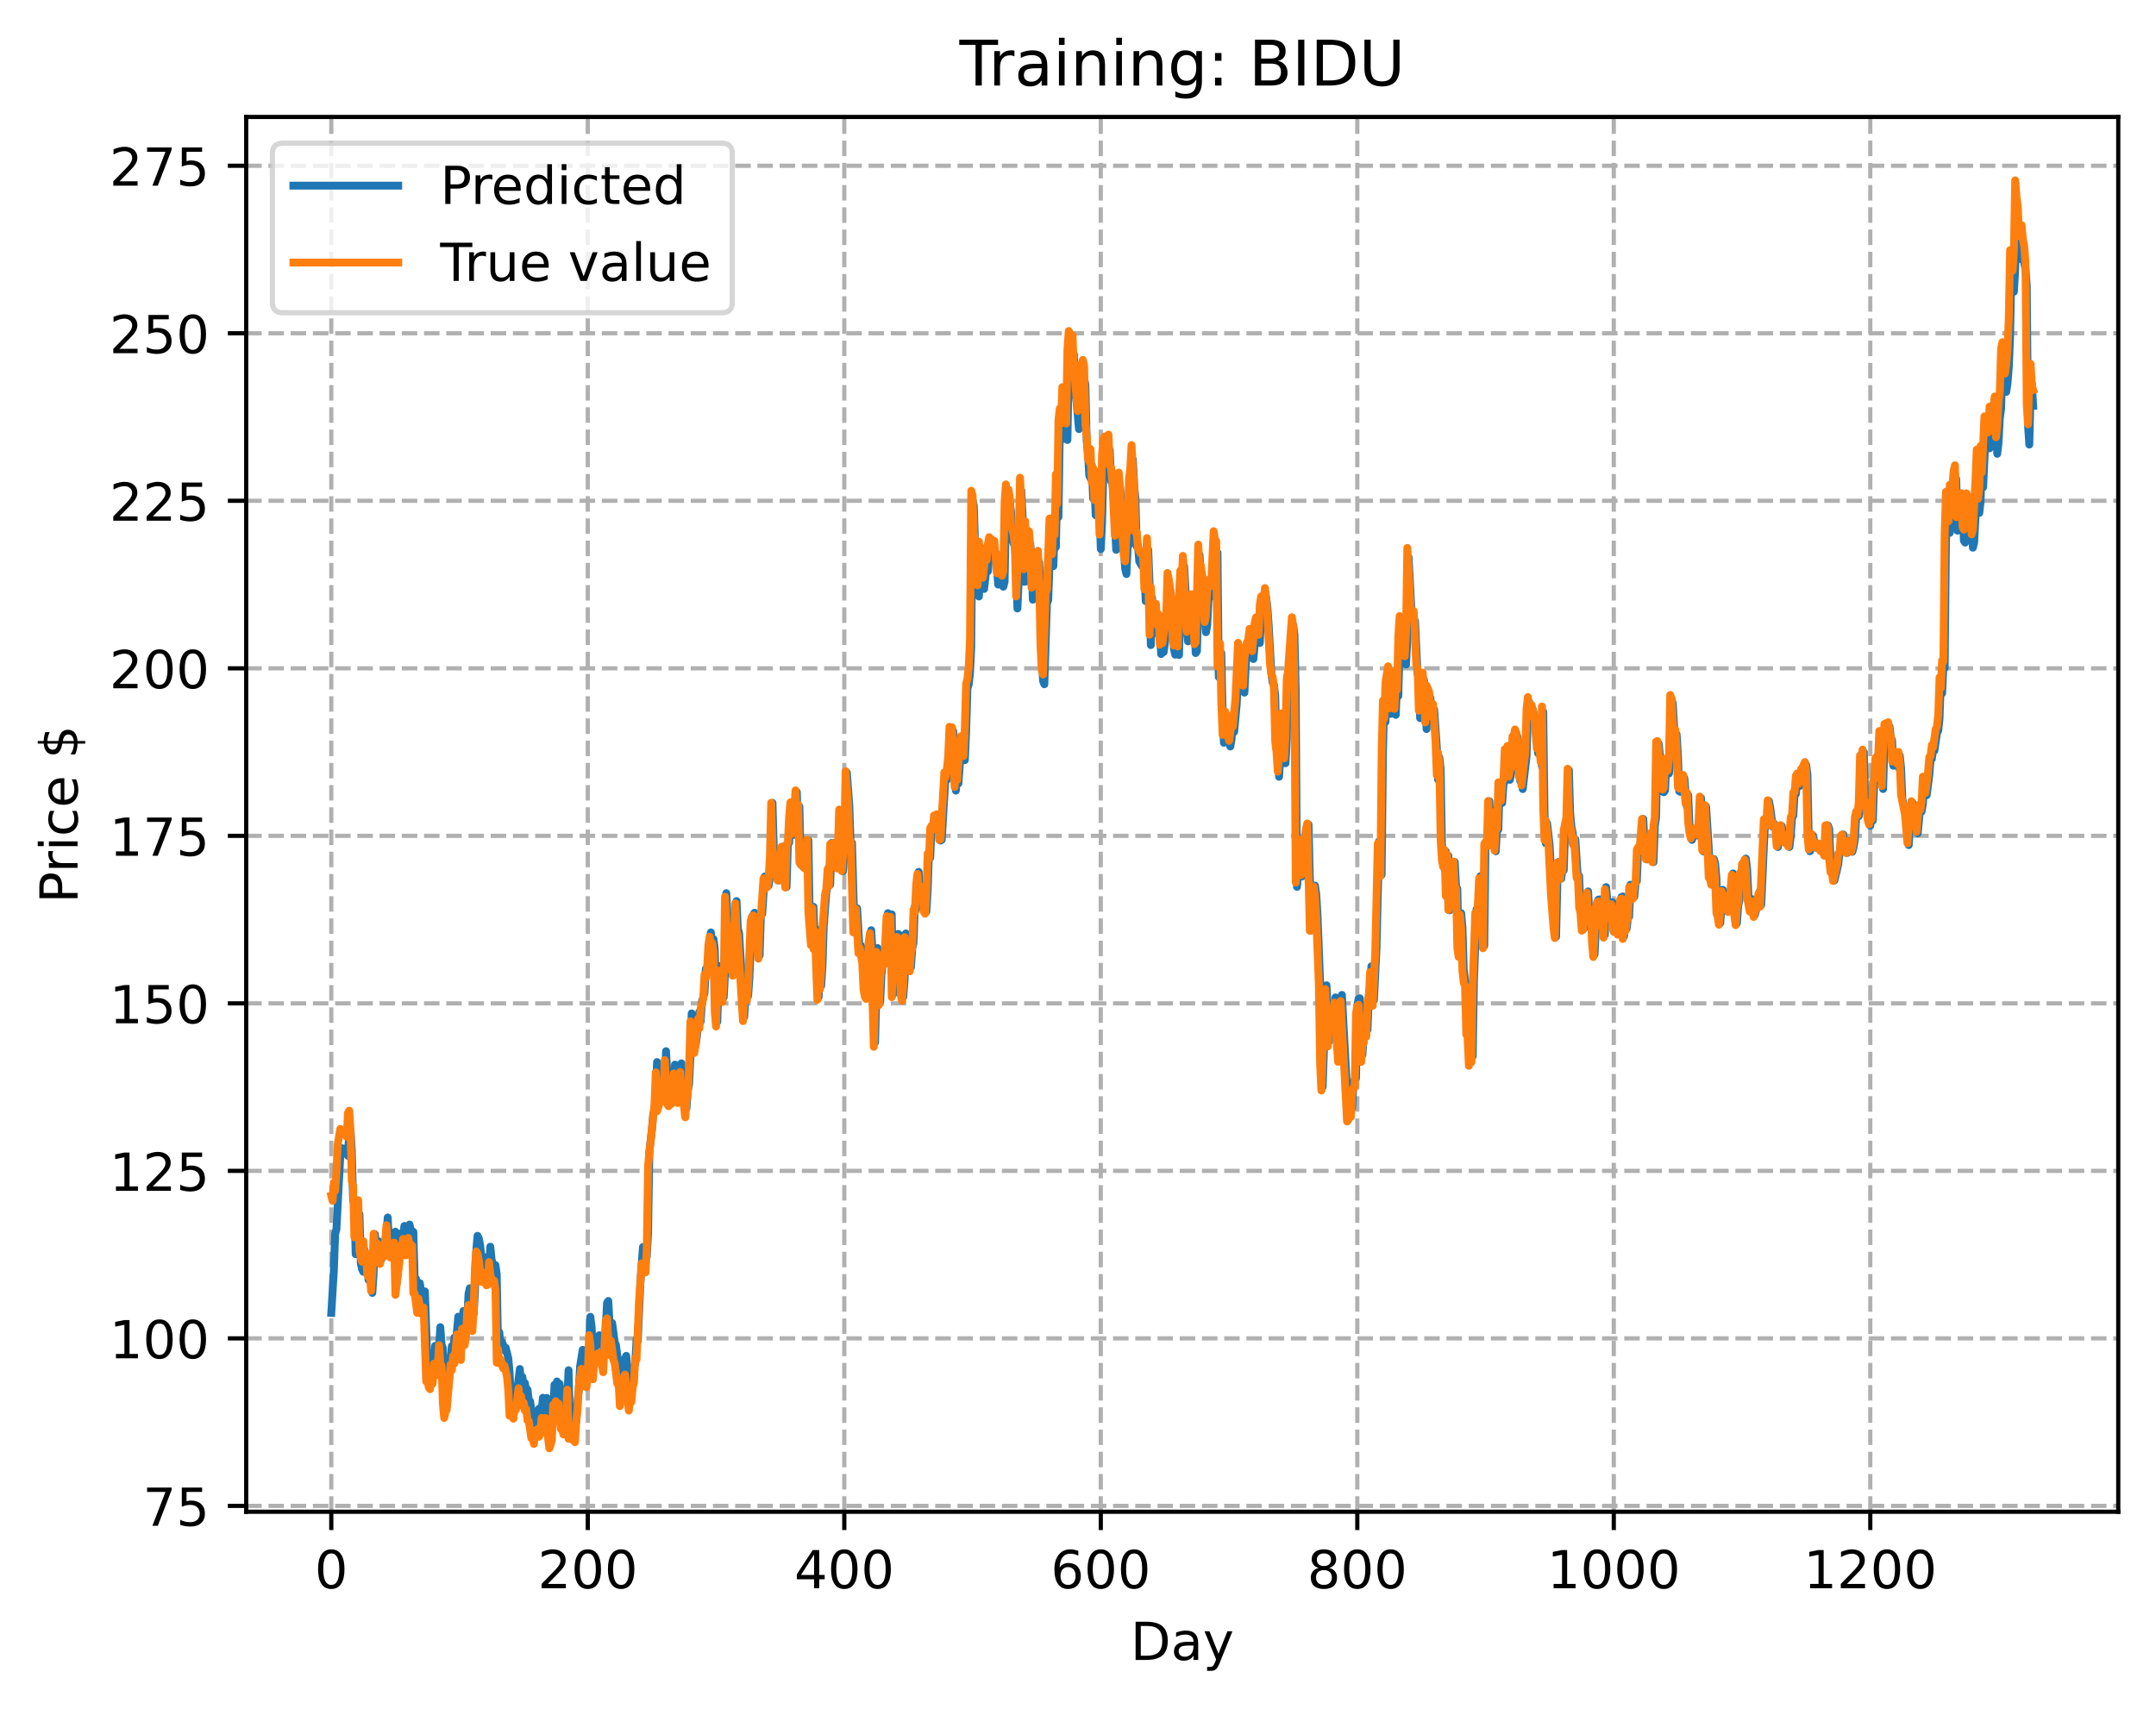 <?xml version="1.0" encoding="utf-8" standalone="no"?>
<!DOCTYPE svg PUBLIC "-//W3C//DTD SVG 1.1//EN"
  "http://www.w3.org/Graphics/SVG/1.1/DTD/svg11.dtd">
<!-- Created with matplotlib (https://matplotlib.org/) -->
<svg height="325.986pt" version="1.1" viewBox="0 0 411.286 325.986" width="411.286pt" xmlns="http://www.w3.org/2000/svg" xmlns:xlink="http://www.w3.org/1999/xlink">
 <defs>
  <style type="text/css">
*{stroke-linecap:butt;stroke-linejoin:round;}
  </style>
 </defs>
 <g id="figure_1">
  <g id="patch_1">
   <path d="M 0 325.986 
L 411.286 325.986 
L 411.286 0 
L 0 0 
z
" style="fill:#ffffff;"/>
  </g>
  <g id="axes_1">
   <g id="patch_2">
    <path d="M 46.966 288.43 
L 404.086 288.43 
L 404.086 22.318 
L 46.966 22.318 
z
" style="fill:#ffffff;"/>
   </g>
   <g id="matplotlib.axis_1">
    <g id="xtick_1">
     <g id="line2d_1">
      <path clip-path="url(#p97006c69f2)" d="M 63.198 288.43 
L 63.198 22.318 
" style="fill:none;stroke:#b0b0b0;stroke-dasharray:2.96,1.28;stroke-dashoffset:0;stroke-width:0.8;"/>
     </g>
     <g id="line2d_2">
      <defs>
       <path d="M 0 0 
L 0 3.5 
" id="m842d3f91f1" style="stroke:#000000;stroke-width:0.8;"/>
      </defs>
      <g>
       <use style="stroke:#000000;stroke-width:0.8;" x="63.198" xlink:href="#m842d3f91f1" y="288.43"/>
      </g>
     </g>
     <g id="text_1">
      <!-- 0 -->
      <defs>
       <path d="M 31.781 66.406 
Q 24.172 66.406 20.328 58.906 
Q 16.5 51.422 16.5 36.375 
Q 16.5 21.391 20.328 13.891 
Q 24.172 6.391 31.781 6.391 
Q 39.453 6.391 43.281 13.891 
Q 47.125 21.391 47.125 36.375 
Q 47.125 51.422 43.281 58.906 
Q 39.453 66.406 31.781 66.406 
z
M 31.781 74.219 
Q 44.047 74.219 50.516 64.516 
Q 56.984 54.828 56.984 36.375 
Q 56.984 17.969 50.516 8.266 
Q 44.047 -1.422 31.781 -1.422 
Q 19.531 -1.422 13.062 8.266 
Q 6.594 17.969 6.594 36.375 
Q 6.594 54.828 13.062 64.516 
Q 19.531 74.219 31.781 74.219 
z
" id="DejaVuSans-48"/>
      </defs>
      <g transform="translate(60.017 303.029)scale(0.1 -0.1)">
       <use xlink:href="#DejaVuSans-48"/>
      </g>
     </g>
    </g>
    <g id="xtick_2">
     <g id="line2d_3">
      <path clip-path="url(#p97006c69f2)" d="M 112.129 288.43 
L 112.129 22.318 
" style="fill:none;stroke:#b0b0b0;stroke-dasharray:2.96,1.28;stroke-dashoffset:0;stroke-width:0.8;"/>
     </g>
     <g id="line2d_4">
      <g>
       <use style="stroke:#000000;stroke-width:0.8;" x="112.129" xlink:href="#m842d3f91f1" y="288.43"/>
      </g>
     </g>
     <g id="text_2">
      <!-- 200 -->
      <defs>
       <path d="M 19.188 8.297 
L 53.609 8.297 
L 53.609 0 
L 7.328 0 
L 7.328 8.297 
Q 12.938 14.109 22.625 23.891 
Q 32.328 33.688 34.812 36.531 
Q 39.547 41.844 41.422 45.531 
Q 43.312 49.219 43.312 52.781 
Q 43.312 58.594 39.234 62.25 
Q 35.156 65.922 28.609 65.922 
Q 23.969 65.922 18.812 64.312 
Q 13.672 62.703 7.812 59.422 
L 7.812 69.391 
Q 13.766 71.781 18.938 73 
Q 24.125 74.219 28.422 74.219 
Q 39.75 74.219 46.484 68.547 
Q 53.219 62.891 53.219 53.422 
Q 53.219 48.922 51.531 44.891 
Q 49.859 40.875 45.406 35.406 
Q 44.188 33.984 37.641 27.219 
Q 31.109 20.453 19.188 8.297 
z
" id="DejaVuSans-50"/>
      </defs>
      <g transform="translate(102.585 303.029)scale(0.1 -0.1)">
       <use xlink:href="#DejaVuSans-50"/>
       <use x="63.623" xlink:href="#DejaVuSans-48"/>
       <use x="127.246" xlink:href="#DejaVuSans-48"/>
      </g>
     </g>
    </g>
    <g id="xtick_3">
     <g id="line2d_5">
      <path clip-path="url(#p97006c69f2)" d="M 161.06 288.43 
L 161.06 22.318 
" style="fill:none;stroke:#b0b0b0;stroke-dasharray:2.96,1.28;stroke-dashoffset:0;stroke-width:0.8;"/>
     </g>
     <g id="line2d_6">
      <g>
       <use style="stroke:#000000;stroke-width:0.8;" x="161.06" xlink:href="#m842d3f91f1" y="288.43"/>
      </g>
     </g>
     <g id="text_3">
      <!-- 400 -->
      <defs>
       <path d="M 37.797 64.312 
L 12.891 25.391 
L 37.797 25.391 
z
M 35.203 72.906 
L 47.609 72.906 
L 47.609 25.391 
L 58.016 25.391 
L 58.016 17.188 
L 47.609 17.188 
L 47.609 0 
L 37.797 0 
L 37.797 17.188 
L 4.891 17.188 
L 4.891 26.703 
z
" id="DejaVuSans-52"/>
      </defs>
      <g transform="translate(151.516 303.029)scale(0.1 -0.1)">
       <use xlink:href="#DejaVuSans-52"/>
       <use x="63.623" xlink:href="#DejaVuSans-48"/>
       <use x="127.246" xlink:href="#DejaVuSans-48"/>
      </g>
     </g>
    </g>
    <g id="xtick_4">
     <g id="line2d_7">
      <path clip-path="url(#p97006c69f2)" d="M 209.99 288.43 
L 209.99 22.318 
" style="fill:none;stroke:#b0b0b0;stroke-dasharray:2.96,1.28;stroke-dashoffset:0;stroke-width:0.8;"/>
     </g>
     <g id="line2d_8">
      <g>
       <use style="stroke:#000000;stroke-width:0.8;" x="209.99" xlink:href="#m842d3f91f1" y="288.43"/>
      </g>
     </g>
     <g id="text_4">
      <!-- 600 -->
      <defs>
       <path d="M 33.016 40.375 
Q 26.375 40.375 22.484 35.828 
Q 18.609 31.297 18.609 23.391 
Q 18.609 15.531 22.484 10.953 
Q 26.375 6.391 33.016 6.391 
Q 39.656 6.391 43.531 10.953 
Q 47.406 15.531 47.406 23.391 
Q 47.406 31.297 43.531 35.828 
Q 39.656 40.375 33.016 40.375 
z
M 52.594 71.297 
L 52.594 62.312 
Q 48.875 64.062 45.094 64.984 
Q 41.312 65.922 37.594 65.922 
Q 27.828 65.922 22.672 59.328 
Q 17.531 52.734 16.797 39.406 
Q 19.672 43.656 24.016 45.922 
Q 28.375 48.188 33.594 48.188 
Q 44.578 48.188 50.953 41.516 
Q 57.328 34.859 57.328 23.391 
Q 57.328 12.156 50.688 5.359 
Q 44.047 -1.422 33.016 -1.422 
Q 20.359 -1.422 13.672 8.266 
Q 6.984 17.969 6.984 36.375 
Q 6.984 53.656 15.188 63.938 
Q 23.391 74.219 37.203 74.219 
Q 40.922 74.219 44.703 73.484 
Q 48.484 72.75 52.594 71.297 
z
" id="DejaVuSans-54"/>
      </defs>
      <g transform="translate(200.446 303.029)scale(0.1 -0.1)">
       <use xlink:href="#DejaVuSans-54"/>
       <use x="63.623" xlink:href="#DejaVuSans-48"/>
       <use x="127.246" xlink:href="#DejaVuSans-48"/>
      </g>
     </g>
    </g>
    <g id="xtick_5">
     <g id="line2d_9">
      <path clip-path="url(#p97006c69f2)" d="M 258.921 288.43 
L 258.921 22.318 
" style="fill:none;stroke:#b0b0b0;stroke-dasharray:2.96,1.28;stroke-dashoffset:0;stroke-width:0.8;"/>
     </g>
     <g id="line2d_10">
      <g>
       <use style="stroke:#000000;stroke-width:0.8;" x="258.921" xlink:href="#m842d3f91f1" y="288.43"/>
      </g>
     </g>
     <g id="text_5">
      <!-- 800 -->
      <defs>
       <path d="M 31.781 34.625 
Q 24.75 34.625 20.719 30.859 
Q 16.703 27.094 16.703 20.516 
Q 16.703 13.922 20.719 10.156 
Q 24.75 6.391 31.781 6.391 
Q 38.812 6.391 42.859 10.172 
Q 46.922 13.969 46.922 20.516 
Q 46.922 27.094 42.891 30.859 
Q 38.875 34.625 31.781 34.625 
z
M 21.922 38.812 
Q 15.578 40.375 12.031 44.719 
Q 8.5 49.078 8.5 55.328 
Q 8.5 64.062 14.719 69.141 
Q 20.953 74.219 31.781 74.219 
Q 42.672 74.219 48.875 69.141 
Q 55.078 64.062 55.078 55.328 
Q 55.078 49.078 51.531 44.719 
Q 48 40.375 41.703 38.812 
Q 48.828 37.156 52.797 32.312 
Q 56.781 27.484 56.781 20.516 
Q 56.781 9.906 50.312 4.234 
Q 43.844 -1.422 31.781 -1.422 
Q 19.734 -1.422 13.25 4.234 
Q 6.781 9.906 6.781 20.516 
Q 6.781 27.484 10.781 32.312 
Q 14.797 37.156 21.922 38.812 
z
M 18.312 54.391 
Q 18.312 48.734 21.844 45.562 
Q 25.391 42.391 31.781 42.391 
Q 38.141 42.391 41.719 45.562 
Q 45.312 48.734 45.312 54.391 
Q 45.312 60.062 41.719 63.234 
Q 38.141 66.406 31.781 66.406 
Q 25.391 66.406 21.844 63.234 
Q 18.312 60.062 18.312 54.391 
z
" id="DejaVuSans-56"/>
      </defs>
      <g transform="translate(249.377 303.029)scale(0.1 -0.1)">
       <use xlink:href="#DejaVuSans-56"/>
       <use x="63.623" xlink:href="#DejaVuSans-48"/>
       <use x="127.246" xlink:href="#DejaVuSans-48"/>
      </g>
     </g>
    </g>
    <g id="xtick_6">
     <g id="line2d_11">
      <path clip-path="url(#p97006c69f2)" d="M 307.851 288.43 
L 307.851 22.318 
" style="fill:none;stroke:#b0b0b0;stroke-dasharray:2.96,1.28;stroke-dashoffset:0;stroke-width:0.8;"/>
     </g>
     <g id="line2d_12">
      <g>
       <use style="stroke:#000000;stroke-width:0.8;" x="307.851" xlink:href="#m842d3f91f1" y="288.43"/>
      </g>
     </g>
     <g id="text_6">
      <!-- 1000 -->
      <defs>
       <path d="M 12.406 8.297 
L 28.516 8.297 
L 28.516 63.922 
L 10.984 60.406 
L 10.984 69.391 
L 28.422 72.906 
L 38.281 72.906 
L 38.281 8.297 
L 54.391 8.297 
L 54.391 0 
L 12.406 0 
z
" id="DejaVuSans-49"/>
      </defs>
      <g transform="translate(295.126 303.029)scale(0.1 -0.1)">
       <use xlink:href="#DejaVuSans-49"/>
       <use x="63.623" xlink:href="#DejaVuSans-48"/>
       <use x="127.246" xlink:href="#DejaVuSans-48"/>
       <use x="190.869" xlink:href="#DejaVuSans-48"/>
      </g>
     </g>
    </g>
    <g id="xtick_7">
     <g id="line2d_13">
      <path clip-path="url(#p97006c69f2)" d="M 356.782 288.43 
L 356.782 22.318 
" style="fill:none;stroke:#b0b0b0;stroke-dasharray:2.96,1.28;stroke-dashoffset:0;stroke-width:0.8;"/>
     </g>
     <g id="line2d_14">
      <g>
       <use style="stroke:#000000;stroke-width:0.8;" x="356.782" xlink:href="#m842d3f91f1" y="288.43"/>
      </g>
     </g>
     <g id="text_7">
      <!-- 1200 -->
      <g transform="translate(344.057 303.029)scale(0.1 -0.1)">
       <use xlink:href="#DejaVuSans-49"/>
       <use x="63.623" xlink:href="#DejaVuSans-50"/>
       <use x="127.246" xlink:href="#DejaVuSans-48"/>
       <use x="190.869" xlink:href="#DejaVuSans-48"/>
      </g>
     </g>
    </g>
    <g id="text_8">
     <!-- Day -->
     <defs>
      <path d="M 19.672 64.797 
L 19.672 8.109 
L 31.594 8.109 
Q 46.688 8.109 53.688 14.938 
Q 60.688 21.781 60.688 36.531 
Q 60.688 51.172 53.688 57.984 
Q 46.688 64.797 31.594 64.797 
z
M 9.812 72.906 
L 30.078 72.906 
Q 51.266 72.906 61.172 64.094 
Q 71.094 55.281 71.094 36.531 
Q 71.094 17.672 61.125 8.828 
Q 51.172 0 30.078 0 
L 9.812 0 
z
" id="DejaVuSans-68"/>
      <path d="M 34.281 27.484 
Q 23.391 27.484 19.188 25 
Q 14.984 22.516 14.984 16.5 
Q 14.984 11.719 18.141 8.906 
Q 21.297 6.109 26.703 6.109 
Q 34.188 6.109 38.703 11.406 
Q 43.219 16.703 43.219 25.484 
L 43.219 27.484 
z
M 52.203 31.203 
L 52.203 0 
L 43.219 0 
L 43.219 8.297 
Q 40.141 3.328 35.547 0.953 
Q 30.953 -1.422 24.312 -1.422 
Q 15.922 -1.422 10.953 3.297 
Q 6 8.016 6 15.922 
Q 6 25.141 12.172 29.828 
Q 18.359 34.516 30.609 34.516 
L 43.219 34.516 
L 43.219 35.406 
Q 43.219 41.609 39.141 45 
Q 35.062 48.391 27.688 48.391 
Q 23 48.391 18.547 47.266 
Q 14.109 46.141 10.016 43.891 
L 10.016 52.203 
Q 14.938 54.109 19.578 55.047 
Q 24.219 56 28.609 56 
Q 40.484 56 46.344 49.844 
Q 52.203 43.703 52.203 31.203 
z
" id="DejaVuSans-97"/>
      <path d="M 32.172 -5.078 
Q 28.375 -14.844 24.75 -17.812 
Q 21.141 -20.797 15.094 -20.797 
L 7.906 -20.797 
L 7.906 -13.281 
L 13.188 -13.281 
Q 16.891 -13.281 18.938 -11.516 
Q 21 -9.766 23.484 -3.219 
L 25.094 0.875 
L 2.984 54.688 
L 12.5 54.688 
L 29.594 11.922 
L 46.688 54.688 
L 56.203 54.688 
z
" id="DejaVuSans-121"/>
     </defs>
     <g transform="translate(215.652 316.707)scale(0.1 -0.1)">
      <use xlink:href="#DejaVuSans-68"/>
      <use x="77.002" xlink:href="#DejaVuSans-97"/>
      <use x="138.281" xlink:href="#DejaVuSans-121"/>
     </g>
    </g>
   </g>
   <g id="matplotlib.axis_2">
    <g id="ytick_1">
     <g id="line2d_15">
      <path clip-path="url(#p97006c69f2)" d="M 46.966 287.316 
L 404.086 287.316 
" style="fill:none;stroke:#b0b0b0;stroke-dasharray:2.96,1.28;stroke-dashoffset:0;stroke-width:0.8;"/>
     </g>
     <g id="line2d_16">
      <defs>
       <path d="M 0 0 
L -3.5 0 
" id="m115d21b918" style="stroke:#000000;stroke-width:0.8;"/>
      </defs>
      <g>
       <use style="stroke:#000000;stroke-width:0.8;" x="46.966" xlink:href="#m115d21b918" y="287.316"/>
      </g>
     </g>
     <g id="text_9">
      <!-- 75 -->
      <defs>
       <path d="M 8.203 72.906 
L 55.078 72.906 
L 55.078 68.703 
L 28.609 0 
L 18.312 0 
L 43.219 64.594 
L 8.203 64.594 
z
" id="DejaVuSans-55"/>
       <path d="M 10.797 72.906 
L 49.516 72.906 
L 49.516 64.594 
L 19.828 64.594 
L 19.828 46.734 
Q 21.969 47.469 24.109 47.828 
Q 26.266 48.188 28.422 48.188 
Q 40.625 48.188 47.75 41.5 
Q 54.891 34.812 54.891 23.391 
Q 54.891 11.625 47.562 5.094 
Q 40.234 -1.422 26.906 -1.422 
Q 22.312 -1.422 17.547 -0.641 
Q 12.797 0.141 7.719 1.703 
L 7.719 11.625 
Q 12.109 9.234 16.797 8.062 
Q 21.484 6.891 26.703 6.891 
Q 35.156 6.891 40.078 11.328 
Q 45.016 15.766 45.016 23.391 
Q 45.016 31 40.078 35.438 
Q 35.156 39.891 26.703 39.891 
Q 22.75 39.891 18.812 39.016 
Q 14.891 38.141 10.797 36.281 
z
" id="DejaVuSans-53"/>
      </defs>
      <g transform="translate(27.241 291.115)scale(0.1 -0.1)">
       <use xlink:href="#DejaVuSans-55"/>
       <use x="63.623" xlink:href="#DejaVuSans-53"/>
      </g>
     </g>
    </g>
    <g id="ytick_2">
     <g id="line2d_17">
      <path clip-path="url(#p97006c69f2)" d="M 46.966 255.355 
L 404.086 255.355 
" style="fill:none;stroke:#b0b0b0;stroke-dasharray:2.96,1.28;stroke-dashoffset:0;stroke-width:0.8;"/>
     </g>
     <g id="line2d_18">
      <g>
       <use style="stroke:#000000;stroke-width:0.8;" x="46.966" xlink:href="#m115d21b918" y="255.355"/>
      </g>
     </g>
     <g id="text_10">
      <!-- 100 -->
      <g transform="translate(20.878 259.154)scale(0.1 -0.1)">
       <use xlink:href="#DejaVuSans-49"/>
       <use x="63.623" xlink:href="#DejaVuSans-48"/>
       <use x="127.246" xlink:href="#DejaVuSans-48"/>
      </g>
     </g>
    </g>
    <g id="ytick_3">
     <g id="line2d_19">
      <path clip-path="url(#p97006c69f2)" d="M 46.966 223.394 
L 404.086 223.394 
" style="fill:none;stroke:#b0b0b0;stroke-dasharray:2.96,1.28;stroke-dashoffset:0;stroke-width:0.8;"/>
     </g>
     <g id="line2d_20">
      <g>
       <use style="stroke:#000000;stroke-width:0.8;" x="46.966" xlink:href="#m115d21b918" y="223.394"/>
      </g>
     </g>
     <g id="text_11">
      <!-- 125 -->
      <g transform="translate(20.878 227.193)scale(0.1 -0.1)">
       <use xlink:href="#DejaVuSans-49"/>
       <use x="63.623" xlink:href="#DejaVuSans-50"/>
       <use x="127.246" xlink:href="#DejaVuSans-53"/>
      </g>
     </g>
    </g>
    <g id="ytick_4">
     <g id="line2d_21">
      <path clip-path="url(#p97006c69f2)" d="M 46.966 191.433 
L 404.086 191.433 
" style="fill:none;stroke:#b0b0b0;stroke-dasharray:2.96,1.28;stroke-dashoffset:0;stroke-width:0.8;"/>
     </g>
     <g id="line2d_22">
      <g>
       <use style="stroke:#000000;stroke-width:0.8;" x="46.966" xlink:href="#m115d21b918" y="191.433"/>
      </g>
     </g>
     <g id="text_12">
      <!-- 150 -->
      <g transform="translate(20.878 195.232)scale(0.1 -0.1)">
       <use xlink:href="#DejaVuSans-49"/>
       <use x="63.623" xlink:href="#DejaVuSans-53"/>
       <use x="127.246" xlink:href="#DejaVuSans-48"/>
      </g>
     </g>
    </g>
    <g id="ytick_5">
     <g id="line2d_23">
      <path clip-path="url(#p97006c69f2)" d="M 46.966 159.472 
L 404.086 159.472 
" style="fill:none;stroke:#b0b0b0;stroke-dasharray:2.96,1.28;stroke-dashoffset:0;stroke-width:0.8;"/>
     </g>
     <g id="line2d_24">
      <g>
       <use style="stroke:#000000;stroke-width:0.8;" x="46.966" xlink:href="#m115d21b918" y="159.472"/>
      </g>
     </g>
     <g id="text_13">
      <!-- 175 -->
      <g transform="translate(20.878 163.271)scale(0.1 -0.1)">
       <use xlink:href="#DejaVuSans-49"/>
       <use x="63.623" xlink:href="#DejaVuSans-55"/>
       <use x="127.246" xlink:href="#DejaVuSans-53"/>
      </g>
     </g>
    </g>
    <g id="ytick_6">
     <g id="line2d_25">
      <path clip-path="url(#p97006c69f2)" d="M 46.966 127.51 
L 404.086 127.51 
" style="fill:none;stroke:#b0b0b0;stroke-dasharray:2.96,1.28;stroke-dashoffset:0;stroke-width:0.8;"/>
     </g>
     <g id="line2d_26">
      <g>
       <use style="stroke:#000000;stroke-width:0.8;" x="46.966" xlink:href="#m115d21b918" y="127.51"/>
      </g>
     </g>
     <g id="text_14">
      <!-- 200 -->
      <g transform="translate(20.878 131.31)scale(0.1 -0.1)">
       <use xlink:href="#DejaVuSans-50"/>
       <use x="63.623" xlink:href="#DejaVuSans-48"/>
       <use x="127.246" xlink:href="#DejaVuSans-48"/>
      </g>
     </g>
    </g>
    <g id="ytick_7">
     <g id="line2d_27">
      <path clip-path="url(#p97006c69f2)" d="M 46.966 95.549 
L 404.086 95.549 
" style="fill:none;stroke:#b0b0b0;stroke-dasharray:2.96,1.28;stroke-dashoffset:0;stroke-width:0.8;"/>
     </g>
     <g id="line2d_28">
      <g>
       <use style="stroke:#000000;stroke-width:0.8;" x="46.966" xlink:href="#m115d21b918" y="95.549"/>
      </g>
     </g>
     <g id="text_15">
      <!-- 225 -->
      <g transform="translate(20.878 99.349)scale(0.1 -0.1)">
       <use xlink:href="#DejaVuSans-50"/>
       <use x="63.623" xlink:href="#DejaVuSans-50"/>
       <use x="127.246" xlink:href="#DejaVuSans-53"/>
      </g>
     </g>
    </g>
    <g id="ytick_8">
     <g id="line2d_29">
      <path clip-path="url(#p97006c69f2)" d="M 46.966 63.588 
L 404.086 63.588 
" style="fill:none;stroke:#b0b0b0;stroke-dasharray:2.96,1.28;stroke-dashoffset:0;stroke-width:0.8;"/>
     </g>
     <g id="line2d_30">
      <g>
       <use style="stroke:#000000;stroke-width:0.8;" x="46.966" xlink:href="#m115d21b918" y="63.588"/>
      </g>
     </g>
     <g id="text_16">
      <!-- 250 -->
      <g transform="translate(20.878 67.387)scale(0.1 -0.1)">
       <use xlink:href="#DejaVuSans-50"/>
       <use x="63.623" xlink:href="#DejaVuSans-53"/>
       <use x="127.246" xlink:href="#DejaVuSans-48"/>
      </g>
     </g>
    </g>
    <g id="ytick_9">
     <g id="line2d_31">
      <path clip-path="url(#p97006c69f2)" d="M 46.966 31.627 
L 404.086 31.627 
" style="fill:none;stroke:#b0b0b0;stroke-dasharray:2.96,1.28;stroke-dashoffset:0;stroke-width:0.8;"/>
     </g>
     <g id="line2d_32">
      <g>
       <use style="stroke:#000000;stroke-width:0.8;" x="46.966" xlink:href="#m115d21b918" y="31.627"/>
      </g>
     </g>
     <g id="text_17">
      <!-- 275 -->
      <g transform="translate(20.878 35.426)scale(0.1 -0.1)">
       <use xlink:href="#DejaVuSans-50"/>
       <use x="63.623" xlink:href="#DejaVuSans-55"/>
       <use x="127.246" xlink:href="#DejaVuSans-53"/>
      </g>
     </g>
    </g>
    <g id="text_18">
     <!-- Price $ -->
     <defs>
      <path d="M 19.672 64.797 
L 19.672 37.406 
L 32.078 37.406 
Q 38.969 37.406 42.719 40.969 
Q 46.484 44.531 46.484 51.125 
Q 46.484 57.672 42.719 61.234 
Q 38.969 64.797 32.078 64.797 
z
M 9.812 72.906 
L 32.078 72.906 
Q 44.344 72.906 50.609 67.359 
Q 56.891 61.812 56.891 51.125 
Q 56.891 40.328 50.609 34.812 
Q 44.344 29.297 32.078 29.297 
L 19.672 29.297 
L 19.672 0 
L 9.812 0 
z
" id="DejaVuSans-80"/>
      <path d="M 41.109 46.297 
Q 39.594 47.172 37.812 47.578 
Q 36.031 48 33.891 48 
Q 26.266 48 22.188 43.047 
Q 18.109 38.094 18.109 28.812 
L 18.109 0 
L 9.078 0 
L 9.078 54.688 
L 18.109 54.688 
L 18.109 46.188 
Q 20.953 51.172 25.484 53.578 
Q 30.031 56 36.531 56 
Q 37.453 56 38.578 55.875 
Q 39.703 55.766 41.062 55.516 
z
" id="DejaVuSans-114"/>
      <path d="M 9.422 54.688 
L 18.406 54.688 
L 18.406 0 
L 9.422 0 
z
M 9.422 75.984 
L 18.406 75.984 
L 18.406 64.594 
L 9.422 64.594 
z
" id="DejaVuSans-105"/>
      <path d="M 48.781 52.594 
L 48.781 44.188 
Q 44.969 46.297 41.141 47.344 
Q 37.312 48.391 33.406 48.391 
Q 24.656 48.391 19.812 42.844 
Q 14.984 37.312 14.984 27.297 
Q 14.984 17.281 19.812 11.734 
Q 24.656 6.203 33.406 6.203 
Q 37.312 6.203 41.141 7.25 
Q 44.969 8.297 48.781 10.406 
L 48.781 2.094 
Q 45.016 0.344 40.984 -0.531 
Q 36.969 -1.422 32.422 -1.422 
Q 20.062 -1.422 12.781 6.344 
Q 5.516 14.109 5.516 27.297 
Q 5.516 40.672 12.859 48.328 
Q 20.219 56 33.016 56 
Q 37.156 56 41.109 55.141 
Q 45.062 54.297 48.781 52.594 
z
" id="DejaVuSans-99"/>
      <path d="M 56.203 29.594 
L 56.203 25.203 
L 14.891 25.203 
Q 15.484 15.922 20.484 11.062 
Q 25.484 6.203 34.422 6.203 
Q 39.594 6.203 44.453 7.469 
Q 49.312 8.734 54.109 11.281 
L 54.109 2.781 
Q 49.266 0.734 44.188 -0.344 
Q 39.109 -1.422 33.891 -1.422 
Q 20.797 -1.422 13.156 6.188 
Q 5.516 13.812 5.516 26.812 
Q 5.516 40.234 12.766 48.109 
Q 20.016 56 32.328 56 
Q 43.359 56 49.781 48.891 
Q 56.203 41.797 56.203 29.594 
z
M 47.219 32.234 
Q 47.125 39.594 43.094 43.984 
Q 39.062 48.391 32.422 48.391 
Q 24.906 48.391 20.391 44.141 
Q 15.875 39.891 15.188 32.172 
z
" id="DejaVuSans-101"/>
      <path id="DejaVuSans-32"/>
      <path d="M 33.797 -14.703 
L 28.906 -14.703 
L 28.859 0 
Q 23.734 0.094 18.609 1.188 
Q 13.484 2.297 8.297 4.5 
L 8.297 13.281 
Q 13.281 10.156 18.375 8.562 
Q 23.484 6.984 28.906 6.938 
L 28.906 29.203 
Q 18.109 30.953 13.203 35.156 
Q 8.297 39.359 8.297 46.688 
Q 8.297 54.641 13.625 59.219 
Q 18.953 63.812 28.906 64.5 
L 28.906 75.984 
L 33.797 75.984 
L 33.797 64.656 
Q 38.328 64.453 42.578 63.688 
Q 46.828 62.938 50.875 61.625 
L 50.875 53.078 
Q 46.828 55.125 42.547 56.25 
Q 38.281 57.375 33.797 57.562 
L 33.797 36.719 
Q 44.875 35.016 50.094 30.609 
Q 55.328 26.219 55.328 18.609 
Q 55.328 10.359 49.781 5.594 
Q 44.234 0.828 33.797 0.094 
z
M 28.906 37.594 
L 28.906 57.625 
Q 23.25 56.984 20.266 54.391 
Q 17.281 51.812 17.281 47.516 
Q 17.281 43.312 20.031 40.969 
Q 22.797 38.625 28.906 37.594 
z
M 33.797 28.219 
L 33.797 7.078 
Q 39.984 7.906 43.141 10.594 
Q 46.297 13.281 46.297 17.672 
Q 46.297 21.969 43.281 24.5 
Q 40.281 27.047 33.797 28.219 
z
" id="DejaVuSans-36"/>
     </defs>
     <g transform="translate(14.798 172.342)rotate(-90)scale(0.1 -0.1)">
      <use xlink:href="#DejaVuSans-80"/>
      <use x="58.553" xlink:href="#DejaVuSans-114"/>
      <use x="99.666" xlink:href="#DejaVuSans-105"/>
      <use x="127.449" xlink:href="#DejaVuSans-99"/>
      <use x="182.43" xlink:href="#DejaVuSans-101"/>
      <use x="243.953" xlink:href="#DejaVuSans-32"/>
      <use x="275.74" xlink:href="#DejaVuSans-36"/>
     </g>
    </g>
   </g>
   <g id="line2d_33">
    <path clip-path="url(#p97006c69f2)" d="M 63.198 250.485 
L 63.688 242.4 
L 63.932 235.42 
L 64.177 234.548 
L 64.911 220.618 
L 65.156 219.047 
L 65.4 219.317 
L 65.645 219.129 
L 66.134 220.016 
L 66.379 220.529 
L 66.623 216.058 
L 66.868 215.671 
L 67.113 219.544 
L 67.357 229.015 
L 67.602 229.605 
L 67.847 239.292 
L 68.091 238.274 
L 68.336 236.576 
L 68.581 231.668 
L 68.825 241.044 
L 69.07 242.171 
L 69.315 242.656 
L 69.559 238.535 
L 69.804 241.597 
L 70.049 240.349 
L 70.293 244.173 
L 70.538 244.479 
L 70.783 243.426 
L 71.027 246.683 
L 71.272 242.996 
L 71.517 235.491 
L 71.761 238.283 
L 72.006 239.746 
L 72.251 236.834 
L 72.495 240.299 
L 72.74 240.316 
L 72.984 237.519 
L 73.229 238.244 
L 73.474 238.506 
L 73.963 232.288 
L 74.208 237.417 
L 74.697 238.047 
L 75.186 235.192 
L 75.431 234.998 
L 75.676 244.82 
L 76.654 235.254 
L 76.899 235.76 
L 77.144 233.902 
L 77.388 236.027 
L 77.633 236.999 
L 78.122 233.63 
L 78.367 234.899 
L 78.611 234.848 
L 78.856 235.037 
L 79.101 244.014 
L 79.345 243.98 
L 79.835 247.574 
L 80.079 244.808 
L 80.569 247.592 
L 80.813 247.526 
L 81.058 246.396 
L 81.547 260.344 
L 81.792 259.937 
L 82.037 261.339 
L 82.281 261.636 
L 82.526 259.537 
L 82.771 260.554 
L 83.015 256.772 
L 83.505 258.901 
L 83.749 257.243 
L 83.994 253.213 
L 84.239 256.662 
L 84.483 257.167 
L 84.728 264.356 
L 84.972 266.994 
L 85.217 265.788 
L 85.462 265.334 
L 86.196 256.824 
L 86.44 257.919 
L 86.685 255.19 
L 86.93 256.665 
L 87.419 251.212 
L 87.664 252.176 
L 87.908 253.609 
L 88.153 256.054 
L 88.398 250.134 
L 88.642 252.747 
L 88.887 253.284 
L 89.132 251.647 
L 89.376 246.82 
L 89.621 245.775 
L 89.866 246.196 
L 90.11 249.173 
L 90.355 250.695 
L 90.599 246.572 
L 90.844 238.754 
L 91.089 235.787 
L 91.333 236.273 
L 91.578 237.517 
L 92.067 241.632 
L 92.312 239.831 
L 92.801 241.794 
L 93.046 242.276 
L 93.291 242.145 
L 93.535 237.858 
L 93.78 240.377 
L 94.269 241.789 
L 94.514 241.372 
L 94.759 243.149 
L 95.003 256.812 
L 95.248 254.19 
L 95.493 256.825 
L 95.737 256.021 
L 95.982 256.607 
L 96.227 257.65 
L 96.471 257.14 
L 96.96 259.118 
L 97.205 261.798 
L 97.45 266.514 
L 97.939 265.516 
L 98.184 266.987 
L 98.428 264.784 
L 98.673 265.259 
L 99.162 261.194 
L 99.407 264.13 
L 99.652 262.71 
L 99.896 264.533 
L 100.141 263.889 
L 100.386 265.414 
L 100.63 265.125 
L 100.875 267.247 
L 101.12 267.348 
L 101.609 270.588 
L 101.854 270.457 
L 102.098 271.63 
L 102.343 269.265 
L 102.587 269.497 
L 102.832 268.765 
L 103.077 270.246 
L 103.321 269.29 
L 103.566 266.685 
L 104.055 268.069 
L 104.3 266.714 
L 104.545 269.478 
L 104.789 270.463 
L 105.034 272.424 
L 105.279 271.789 
L 105.523 270.77 
L 105.768 264.222 
L 106.013 265.923 
L 106.257 263.578 
L 106.502 266.209 
L 106.747 264.019 
L 107.236 268.866 
L 107.481 268.886 
L 107.725 269.85 
L 107.97 267.072 
L 108.215 266.793 
L 108.459 261.427 
L 108.704 270.697 
L 109.193 269.61 
L 109.438 270.846 
L 109.682 270.649 
L 109.927 271.27 
L 110.172 267.285 
L 110.416 265.224 
L 110.661 260.686 
L 111.15 257.548 
L 111.395 260.51 
L 111.64 260.868 
L 111.884 259.988 
L 112.129 261.085 
L 112.374 258.507 
L 112.618 251.237 
L 112.863 253.15 
L 113.108 258.137 
L 113.352 259.683 
L 113.597 256.429 
L 113.842 255.391 
L 114.086 256.307 
L 114.331 254.753 
L 114.575 256.196 
L 115.065 256.906 
L 115.309 258.3 
L 115.799 248.578 
L 116.043 248.213 
L 116.288 252.747 
L 116.533 255.179 
L 116.777 252.424 
L 117.267 256.11 
L 117.511 256.661 
L 118.001 260.493 
L 118.245 260.234 
L 118.49 264.665 
L 118.735 263.116 
L 118.979 259.788 
L 119.469 258.685 
L 119.958 264.144 
L 120.203 265.486 
L 120.447 262.555 
L 120.692 263.853 
L 120.936 261.064 
L 121.181 260.136 
L 121.426 255.528 
L 121.67 255.841 
L 122.16 244.787 
L 122.649 237.92 
L 122.894 238.129 
L 123.138 239.525 
L 123.383 239.756 
L 123.628 235.301 
L 123.872 219.729 
L 124.362 215.518 
L 124.606 212.595 
L 124.851 211.876 
L 125.096 208.603 
L 125.34 202.633 
L 125.585 210.12 
L 126.319 207.794 
L 126.563 204.721 
L 126.808 206.61 
L 127.053 200.558 
L 127.542 209.01 
L 127.787 209.317 
L 128.031 208.849 
L 128.276 208.896 
L 128.521 207.568 
L 128.765 203.118 
L 129.01 204.286 
L 129.255 203.812 
L 129.499 208.75 
L 129.744 203.834 
L 129.989 202.873 
L 130.233 208.268 
L 130.478 207.445 
L 130.967 211.417 
L 131.212 207.993 
L 131.457 206.853 
L 131.701 201.772 
L 131.946 193.349 
L 132.435 199.401 
L 132.68 199.503 
L 132.924 197.923 
L 133.414 193.043 
L 133.658 194.919 
L 133.903 191.104 
L 134.392 189.433 
L 134.637 184.882 
L 134.882 185.48 
L 135.126 183.799 
L 135.371 179.473 
L 135.616 177.899 
L 135.86 181.589 
L 136.105 179.157 
L 136.35 181.04 
L 136.594 192.243 
L 136.839 194.963 
L 137.084 186.53 
L 137.328 184.321 
L 137.818 188.613 
L 138.062 190.267 
L 138.307 185.633 
L 138.551 170.406 
L 139.041 179.925 
L 139.285 184.301 
L 139.53 176.344 
L 139.775 178.95 
L 140.019 185.55 
L 140.509 171.923 
L 140.753 177.161 
L 140.998 178.107 
L 141.487 186.372 
L 141.977 194.014 
L 142.221 189.212 
L 142.466 188.551 
L 142.711 190.023 
L 142.955 186.732 
L 143.445 174.983 
L 143.934 174.148 
L 144.178 179.724 
L 144.668 180.503 
L 144.912 182.313 
L 145.157 174.217 
L 145.402 174.346 
L 145.891 167.226 
L 146.136 169.329 
L 146.38 167.792 
L 146.625 168.986 
L 146.87 167.275 
L 147.114 163.272 
L 147.359 153.183 
L 147.604 161.834 
L 147.848 164.003 
L 148.093 164.317 
L 148.338 167.152 
L 148.582 167.977 
L 148.827 163.929 
L 149.072 165.312 
L 149.316 161.556 
L 149.561 162.93 
L 149.806 167.649 
L 150.05 169.248 
L 150.295 161.012 
L 150.539 160.787 
L 150.784 155.884 
L 151.029 153.269 
L 151.273 159.317 
L 151.518 157.573 
L 152.007 151.11 
L 152.252 159.178 
L 152.497 153.869 
L 152.741 164.917 
L 152.986 162.436 
L 153.231 165.416 
L 153.475 162.187 
L 153.72 165.79 
L 154.209 160.329 
L 154.454 174.075 
L 154.943 180.112 
L 155.188 173.015 
L 155.433 180.779 
L 155.677 177.268 
L 156.166 190.233 
L 156.411 183.404 
L 156.656 188.083 
L 156.9 184.3 
L 157.145 176.604 
L 157.634 170.176 
L 157.879 169.254 
L 158.124 165.488 
L 158.368 168.801 
L 158.613 160.833 
L 158.858 161.191 
L 159.102 160.809 
L 159.347 162.419 
L 159.592 162.623 
L 159.836 165.647 
L 160.081 162.16 
L 160.326 154.577 
L 160.57 164.821 
L 160.815 166.23 
L 161.304 160.096 
L 161.549 147.409 
L 162.038 154.026 
L 162.283 161.744 
L 162.527 160.787 
L 163.017 177.924 
L 163.261 176.465 
L 163.506 173.294 
L 163.995 181.542 
L 164.24 180.43 
L 164.485 181.547 
L 164.729 183.197 
L 164.974 188.18 
L 165.219 189.481 
L 165.463 189.895 
L 165.708 187.852 
L 165.953 179.061 
L 166.197 177.483 
L 166.442 181.336 
L 166.931 198.909 
L 167.421 180.889 
L 167.665 189.507 
L 167.91 190.987 
L 168.154 185.886 
L 168.644 181.5 
L 168.888 183.316 
L 169.378 174.224 
L 169.622 178.913 
L 169.867 178.396 
L 170.112 174.45 
L 170.356 189.726 
L 170.601 184.261 
L 170.846 185.862 
L 171.09 179.713 
L 171.335 178.185 
L 171.58 178.384 
L 171.824 180.833 
L 172.069 189.134 
L 172.314 190.195 
L 172.558 186.989 
L 172.803 178.09 
L 173.048 182.924 
L 173.292 183.022 
L 173.782 184.544 
L 174.026 180.887 
L 174.271 179.944 
L 174.515 172.946 
L 174.76 173.569 
L 175.005 168.409 
L 175.249 166.347 
L 175.494 170.419 
L 175.739 168.737 
L 175.983 170.89 
L 176.228 169.045 
L 176.473 173.608 
L 176.717 173.929 
L 176.962 170.087 
L 177.207 162.638 
L 177.451 163.68 
L 177.696 157.938 
L 177.941 157.55 
L 178.185 158.291 
L 178.43 155.689 
L 178.675 157.183 
L 178.919 155.503 
L 179.164 157.476 
L 179.409 160.387 
L 179.653 160.241 
L 180.387 147.756 
L 180.632 148.773 
L 181.121 144.904 
L 181.366 139.29 
L 181.61 141.07 
L 181.855 139.508 
L 182.1 143.614 
L 182.344 150.85 
L 182.589 147.434 
L 182.834 149.477 
L 183.323 142.917 
L 183.568 141.216 
L 183.812 141.847 
L 184.057 145.042 
L 184.302 139.623 
L 184.546 131.397 
L 184.791 130.582 
L 185.036 128.483 
L 185.28 123.305 
L 185.525 95.366 
L 185.77 96.538 
L 186.014 104.066 
L 186.259 105.214 
L 186.748 113.807 
L 186.993 105.519 
L 187.237 109.802 
L 187.482 110.305 
L 187.727 112.372 
L 187.971 110.322 
L 188.216 106.684 
L 188.461 109.004 
L 188.705 105.921 
L 188.95 104.698 
L 189.195 105.651 
L 189.439 105.159 
L 189.684 106.46 
L 189.929 105.412 
L 190.418 111.537 
L 190.663 108.203 
L 191.152 109.894 
L 191.397 111.94 
L 191.641 111.011 
L 191.886 98.017 
L 192.13 94.836 
L 192.375 99.071 
L 192.62 95.887 
L 192.864 97.524 
L 193.109 102.935 
L 193.598 104.345 
L 193.843 106.933 
L 194.088 116.095 
L 194.577 105.413 
L 194.822 93.582 
L 195.066 98.202 
L 195.311 110.987 
L 195.556 110.99 
L 195.8 101.858 
L 196.045 107.488 
L 196.534 103.719 
L 196.779 106.577 
L 197.024 114.418 
L 197.513 108.743 
L 197.758 107.791 
L 198.002 109.808 
L 198.247 107.332 
L 198.491 113.132 
L 198.736 125.363 
L 198.981 129.913 
L 199.225 130.554 
L 199.715 115.099 
L 199.959 114.55 
L 200.449 101.15 
L 200.938 108.021 
L 201.183 101 
L 201.427 104.388 
L 201.672 92.959 
L 201.917 98.636 
L 202.161 82.894 
L 202.406 80.884 
L 202.651 83.788 
L 202.895 76.94 
L 203.14 82.508 
L 203.385 83.49 
L 203.629 83.942 
L 203.874 69.971 
L 204.118 66.59 
L 204.363 67.338 
L 204.608 74.706 
L 204.852 67.578 
L 205.097 74.684 
L 205.342 76.422 
L 205.831 81.869 
L 206.076 73.086 
L 206.32 74.892 
L 206.565 74.325 
L 206.81 72.202 
L 207.054 73.378 
L 207.299 84.133 
L 207.544 86.432 
L 207.788 90.74 
L 208.033 91.273 
L 208.278 88.758 
L 208.522 95.122 
L 208.767 92.217 
L 209.012 98.301 
L 209.256 93.061 
L 209.501 92.947 
L 209.746 97.423 
L 209.99 104.769 
L 210.235 99.736 
L 210.479 89.577 
L 210.724 86.648 
L 210.969 86.226 
L 211.213 88.077 
L 211.458 90.824 
L 211.703 85.881 
L 211.947 91.829 
L 212.192 92.017 
L 212.437 94.588 
L 212.926 104.904 
L 213.171 104.318 
L 213.66 92.892 
L 213.905 95.892 
L 214.149 103.485 
L 214.394 105.071 
L 214.639 108.505 
L 214.883 109.528 
L 215.128 104.135 
L 215.373 103.935 
L 215.617 93.904 
L 215.862 91.956 
L 216.106 87.654 
L 216.351 92.646 
L 216.596 95.051 
L 216.84 104.256 
L 217.085 104.018 
L 217.33 107.119 
L 217.819 107.964 
L 218.064 107.825 
L 218.308 108.347 
L 218.553 114.696 
L 219.042 104.906 
L 219.287 110.994 
L 219.532 123.082 
L 219.776 114.071 
L 220.021 118.296 
L 220.266 120.329 
L 220.51 120.147 
L 220.755 117.069 
L 221 121.138 
L 221.244 119.014 
L 221.489 124.786 
L 221.734 121.73 
L 221.978 124.427 
L 222.712 119.352 
L 222.957 111.1 
L 223.201 112.39 
L 223.691 116.086 
L 223.935 123.723 
L 224.18 124.913 
L 224.669 122.4 
L 224.914 124.978 
L 225.159 115.214 
L 225.403 110.711 
L 225.648 113.197 
L 225.893 108.024 
L 226.137 112.143 
L 226.382 119.525 
L 226.627 122.37 
L 226.871 119.909 
L 227.116 115.831 
L 227.361 118.584 
L 227.605 115.177 
L 227.85 118.444 
L 228.094 124.602 
L 228.339 124.215 
L 228.828 105.85 
L 229.073 110.627 
L 229.318 109.878 
L 229.562 111.766 
L 230.052 120.626 
L 230.296 119.298 
L 230.541 114.25 
L 231.03 112.401 
L 231.275 113.792 
L 231.764 103.514 
L 232.009 105.201 
L 232.254 105.432 
L 232.498 129.171 
L 232.743 126.2 
L 232.988 124.602 
L 233.232 135.906 
L 233.477 141.729 
L 233.722 137.051 
L 233.966 137.111 
L 234.211 140.514 
L 234.7 142.429 
L 234.945 141.007 
L 235.189 137.535 
L 235.434 139.64 
L 235.923 134.32 
L 236.413 123.922 
L 236.657 128.585 
L 236.902 126.984 
L 237.147 128.484 
L 237.391 132.15 
L 237.636 126.857 
L 237.881 124.587 
L 238.37 123.432 
L 238.615 121.503 
L 238.859 125.034 
L 239.104 125.741 
L 239.593 120.429 
L 239.838 119.413 
L 240.082 121.759 
L 240.327 122.686 
L 240.572 117.004 
L 240.816 115.518 
L 241.061 115.343 
L 241.306 116.968 
L 241.55 113.992 
L 241.795 116.127 
L 242.04 119.637 
L 242.529 128.456 
L 242.774 130.25 
L 243.018 130.645 
L 243.263 132.716 
L 243.508 142.795 
L 243.752 144.538 
L 243.997 148.202 
L 244.242 144.438 
L 244.486 144.172 
L 244.731 137.153 
L 244.976 139.706 
L 245.22 145.63 
L 245.465 141.106 
L 245.709 130.598 
L 245.954 129.191 
L 246.688 119.241 
L 246.933 121.069 
L 247.177 131.872 
L 247.422 169.202 
L 247.667 166.417 
L 247.911 160.634 
L 248.156 162.862 
L 248.401 167.22 
L 248.645 165.617 
L 249.135 160.324 
L 249.379 158.271 
L 249.624 157.319 
L 250.113 177.527 
L 250.358 177.344 
L 250.847 168.967 
L 251.092 170.64 
L 251.337 174.697 
L 251.826 187.203 
L 252.07 202.049 
L 252.315 207.41 
L 252.56 200.346 
L 252.804 188.081 
L 253.049 187.982 
L 253.538 198.727 
L 253.783 192.829 
L 254.028 191.614 
L 254.272 195.471 
L 254.762 190.295 
L 255.496 201.367 
L 255.74 201.147 
L 255.985 189.82 
L 257.208 212.472 
L 257.453 212.074 
L 257.697 209.814 
L 257.942 211.397 
L 258.187 206.783 
L 258.431 205.883 
L 258.676 205.723 
L 258.921 191.863 
L 259.165 190.586 
L 259.41 190.466 
L 259.899 201.275 
L 260.144 197.472 
L 260.389 197.671 
L 260.633 194.58 
L 260.878 196.482 
L 261.123 189.873 
L 261.367 188.967 
L 261.612 184.361 
L 261.857 186.288 
L 262.101 190.837 
L 262.591 180.822 
L 263.08 160.518 
L 263.325 162.324 
L 263.569 166.903 
L 263.814 143.63 
L 264.058 134.077 
L 264.303 137.732 
L 264.548 130.96 
L 264.792 129.829 
L 265.037 128.131 
L 265.282 136.212 
L 265.771 129.345 
L 266.016 131.092 
L 266.26 136.392 
L 266.505 130.343 
L 266.75 132.794 
L 266.994 122.783 
L 267.239 119.024 
L 267.484 120.506 
L 267.728 119.548 
L 267.973 122.269 
L 268.218 126.777 
L 268.462 121.935 
L 268.707 106.324 
L 269.441 119.845 
L 269.685 118.749 
L 269.93 118.442 
L 270.419 128.594 
L 270.664 129.08 
L 270.909 137.017 
L 271.153 136.655 
L 271.398 129.981 
L 271.643 129.727 
L 271.887 132.781 
L 272.132 139.1 
L 272.377 132.053 
L 272.866 133.192 
L 273.111 136.482 
L 273.355 137.836 
L 273.6 135.433 
L 274.089 142.529 
L 274.334 148.769 
L 274.579 144.513 
L 274.823 146.696 
L 275.068 160.885 
L 275.313 164.67 
L 275.557 165.755 
L 275.802 162.44 
L 276.046 171.176 
L 276.291 163.247 
L 276.536 173.698 
L 276.78 171.017 
L 277.025 172.275 
L 277.27 166.474 
L 277.514 164.467 
L 277.759 169.079 
L 278.004 169.573 
L 278.248 180.76 
L 278.493 182.349 
L 278.738 174.229 
L 278.982 176.933 
L 279.227 184.917 
L 279.472 187.026 
L 279.716 187.557 
L 279.961 196.69 
L 280.206 196.904 
L 280.45 202.364 
L 280.695 198.395 
L 280.94 201.552 
L 281.184 186.953 
L 281.673 173.476 
L 281.918 177.186 
L 282.407 167.163 
L 282.652 176.94 
L 282.897 174.695 
L 283.141 180.443 
L 283.386 160.803 
L 283.631 160.485 
L 283.875 161.386 
L 284.12 152.859 
L 284.365 157.12 
L 284.609 156.668 
L 284.854 155.123 
L 285.099 156.864 
L 285.343 162.418 
L 285.588 157.698 
L 285.833 158.289 
L 286.077 149.571 
L 286.322 150.914 
L 286.567 153.191 
L 286.811 149.58 
L 287.056 149.126 
L 287.301 143.495 
L 287.545 144.575 
L 287.79 142.955 
L 288.034 148.792 
L 288.279 147.444 
L 288.524 147.059 
L 288.768 141.177 
L 289.013 141.195 
L 289.258 139.977 
L 289.502 140.666 
L 289.747 142.43 
L 289.992 148.971 
L 290.236 145.083 
L 290.481 150.548 
L 291.215 144.314 
L 291.46 136.036 
L 291.704 133.91 
L 291.949 137.123 
L 292.194 137.471 
L 292.438 135.48 
L 292.928 137.778 
L 293.417 143.719 
L 293.661 143.419 
L 293.906 143.759 
L 294.151 146.213 
L 294.395 135.803 
L 294.64 155.294 
L 294.885 160.888 
L 295.129 157.067 
L 295.619 161.209 
L 296.108 170.859 
L 296.597 176.9 
L 296.842 178.752 
L 297.087 168.308 
L 297.331 164.455 
L 297.821 167.652 
L 298.065 165.691 
L 298.31 166.048 
L 298.555 158.308 
L 299.044 156.162 
L 299.289 146.927 
L 299.533 155.278 
L 299.778 157.772 
L 300.022 158.907 
L 300.267 161.304 
L 300.512 160.145 
L 301.001 167.585 
L 301.246 167.14 
L 301.49 173.067 
L 301.735 173.896 
L 301.98 177.373 
L 302.224 177.036 
L 302.469 171.294 
L 302.714 174.912 
L 302.958 170.077 
L 303.203 174.827 
L 303.448 175.51 
L 303.692 173.31 
L 303.937 179.371 
L 304.182 182.077 
L 304.671 172.578 
L 304.916 171.641 
L 305.16 171.61 
L 305.405 175.838 
L 305.649 176.175 
L 305.894 173.838 
L 306.139 178.392 
L 306.383 169.248 
L 306.628 171.995 
L 306.873 173.001 
L 307.117 172.123 
L 307.362 174.783 
L 307.607 172.145 
L 307.851 176.73 
L 308.096 177.361 
L 308.341 176.384 
L 308.83 177.77 
L 309.075 172.985 
L 309.319 171.149 
L 309.564 171.032 
L 309.809 178.643 
L 310.053 174.025 
L 310.298 177.205 
L 310.543 175.286 
L 310.787 174.885 
L 311.032 168.796 
L 311.521 171.185 
L 311.766 171.077 
L 312.01 168.438 
L 312.255 168.114 
L 312.5 161.879 
L 312.744 161.497 
L 312.989 162.254 
L 313.478 156.252 
L 313.723 160.987 
L 313.968 161.429 
L 314.212 163.975 
L 314.457 162.222 
L 314.702 161.448 
L 314.946 161.204 
L 315.191 158.953 
L 315.436 164.491 
L 315.68 157.537 
L 315.925 156.044 
L 316.17 141.835 
L 316.414 141.896 
L 316.659 144.064 
L 316.904 150.939 
L 317.148 148.313 
L 317.393 151.157 
L 317.637 150.794 
L 317.882 145.322 
L 318.127 147.236 
L 318.371 147.591 
L 318.616 145.551 
L 318.861 133.361 
L 319.105 134.231 
L 319.595 142.607 
L 319.839 140.1 
L 320.084 143.976 
L 320.329 150.952 
L 320.573 151.092 
L 320.818 149.179 
L 321.063 148.503 
L 321.307 148.451 
L 321.797 153.858 
L 322.041 151.669 
L 322.286 157.327 
L 322.531 159.326 
L 322.775 160.253 
L 323.02 159.101 
L 323.265 159.522 
L 323.754 158.168 
L 323.998 159.444 
L 324.243 157.409 
L 324.488 152.238 
L 324.977 162.449 
L 325.222 159.522 
L 325.466 153.924 
L 325.956 161.667 
L 326.2 167.589 
L 326.445 167.78 
L 326.69 168.804 
L 326.934 163.885 
L 327.179 164.671 
L 327.424 167.473 
L 327.668 174.067 
L 327.913 174.634 
L 328.158 176.143 
L 328.647 169.775 
L 328.892 170.457 
L 329.136 172.759 
L 329.381 171.073 
L 329.87 173.645 
L 330.115 172.604 
L 330.604 166.638 
L 330.849 169.531 
L 331.093 174.435 
L 331.338 176.163 
L 331.583 172.766 
L 331.827 171.68 
L 332.072 166.416 
L 332.317 168.466 
L 332.561 164.581 
L 332.806 167.557 
L 333.051 163.806 
L 333.295 165.91 
L 333.54 171.044 
L 334.029 173.607 
L 334.274 171.573 
L 334.763 174.567 
L 335.008 173.61 
L 335.497 171.183 
L 335.742 169.969 
L 335.986 172.637 
L 336.72 156.222 
L 336.965 157.681 
L 337.21 156.764 
L 337.454 152.845 
L 337.699 154.129 
L 338.188 157.76 
L 338.433 157.138 
L 338.922 158.261 
L 339.167 161.615 
L 339.412 158.368 
L 339.656 158.304 
L 339.901 157.601 
L 340.146 159.708 
L 340.39 160.743 
L 340.88 159.478 
L 341.124 161.086 
L 341.369 161.596 
L 341.613 159.353 
L 341.858 156.026 
L 342.103 155.606 
L 342.347 151.415 
L 342.592 151.473 
L 342.837 148.338 
L 343.081 147.978 
L 343.326 149.969 
L 343.571 148.951 
L 343.815 147.251 
L 344.06 146.96 
L 344.549 145.939 
L 344.794 147.727 
L 345.039 159.72 
L 345.283 162.416 
L 345.773 159.312 
L 346.262 161.198 
L 346.507 161.773 
L 346.751 161.172 
L 346.996 161.002 
L 347.485 162.4 
L 347.73 161.732 
L 347.974 162.232 
L 348.219 163.235 
L 348.464 157.51 
L 348.708 157.502 
L 348.953 158.139 
L 349.198 164.187 
L 349.442 166.423 
L 349.687 166.308 
L 349.932 168.004 
L 350.421 166.016 
L 350.666 164.911 
L 350.91 162.752 
L 351.155 162.563 
L 351.4 159.44 
L 351.644 159.22 
L 351.889 162.144 
L 352.134 161.546 
L 352.378 162.73 
L 352.623 160.461 
L 352.868 162.018 
L 353.112 161.247 
L 353.357 162.524 
L 353.601 161.612 
L 353.846 160.135 
L 354.091 155.976 
L 354.335 154.973 
L 354.58 155.718 
L 354.825 153.255 
L 355.069 144.499 
L 355.314 144.999 
L 355.559 143.54 
L 355.803 153.217 
L 356.048 153.406 
L 356.537 156.727 
L 356.782 157.564 
L 357.027 155.854 
L 357.271 156.563 
L 357.516 149.596 
L 357.761 148.908 
L 358.005 145.11 
L 358.25 144.872 
L 358.495 145.774 
L 358.739 140.12 
L 359.228 150.541 
L 359.473 142.515 
L 359.718 138.882 
L 359.962 138.798 
L 360.207 140.295 
L 360.452 138.634 
L 360.696 140.654 
L 360.941 141.298 
L 361.186 146.096 
L 361.43 144.57 
L 361.675 144.134 
L 361.92 144.485 
L 362.164 146.439 
L 362.409 144.168 
L 362.654 146.509 
L 362.898 152.419 
L 363.632 155.897 
L 364.122 161.241 
L 364.366 157.339 
L 364.611 156.14 
L 364.856 153.195 
L 365.345 155.776 
L 365.589 155.381 
L 365.834 158.988 
L 366.323 153.842 
L 366.568 154.84 
L 366.813 153.461 
L 367.057 148.635 
L 367.302 151.232 
L 367.547 151.716 
L 368.036 147.905 
L 368.281 144.963 
L 368.525 144.808 
L 368.77 142.759 
L 369.015 143.228 
L 369.504 139.879 
L 369.749 139.393 
L 369.993 137.044 
L 370.238 130.182 
L 370.483 132.294 
L 370.727 127.108 
L 370.972 127.461 
L 371.216 103.613 
L 371.461 95.846 
L 371.706 96.965 
L 371.95 101.663 
L 372.195 94.83 
L 372.44 96.658 
L 372.684 95.277 
L 372.929 92.45 
L 373.174 91.389 
L 373.418 101.25 
L 373.663 100.007 
L 373.908 99.753 
L 374.152 97.687 
L 374.397 96.686 
L 374.642 103.163 
L 374.886 103.531 
L 375.131 101.302 
L 375.376 96.677 
L 375.62 98.094 
L 375.865 98.265 
L 376.11 97.416 
L 376.354 104.5 
L 376.599 103.515 
L 377.088 94.209 
L 377.333 88.462 
L 377.577 97.874 
L 377.822 95.717 
L 378.067 87.856 
L 378.311 92.967 
L 378.801 82.379 
L 379.045 83.952 
L 379.29 82.793 
L 379.535 85.532 
L 379.779 80.641 
L 380.024 82.226 
L 380.269 82.105 
L 380.513 80.892 
L 380.758 78.83 
L 381.003 86.586 
L 381.247 84.421 
L 381.492 79.816 
L 381.737 77.973 
L 381.981 69.897 
L 382.226 68.75 
L 382.471 70.933 
L 382.715 74.777 
L 382.96 73.128 
L 383.204 70.05 
L 383.449 64.373 
L 383.694 51.56 
L 383.938 54.359 
L 384.183 55.661 
L 384.428 51.467 
L 384.672 38.707 
L 384.917 42.052 
L 385.162 43.804 
L 385.406 49.414 
L 385.651 48.993 
L 385.896 47.413 
L 386.14 50.124 
L 386.385 51.36 
L 386.63 54.423 
L 386.874 81.219 
L 387.119 84.82 
L 387.364 75.11 
L 387.608 73.247 
L 387.853 77.431 
L 387.853 77.431 
" style="fill:none;stroke:#1f77b4;stroke-linecap:square;stroke-width:1.5;"/>
   </g>
   <g id="line2d_34">
    <path clip-path="url(#p97006c69f2)" d="M 63.198 228.137 
L 63.443 229.121 
L 63.688 225.644 
L 63.932 227.191 
L 64.177 223.598 
L 64.422 218.357 
L 64.911 215.378 
L 65.156 215.8 
L 65.4 215.646 
L 66.134 216.874 
L 66.379 212.322 
L 66.623 211.913 
L 66.868 215.838 
L 67.113 225.439 
L 67.357 226.206 
L 67.602 236.063 
L 67.847 235.258 
L 68.091 233.749 
L 68.336 228.993 
L 68.581 238.607 
L 68.825 240.001 
L 69.07 240.729 
L 69.315 236.805 
L 69.559 240.09 
L 69.804 239.067 
L 70.049 243.095 
L 70.293 243.644 
L 70.538 242.813 
L 70.783 246.291 
L 71.027 242.788 
L 71.272 235.386 
L 71.761 240.026 
L 72.006 237.278 
L 72.251 240.947 
L 72.495 241.151 
L 72.74 238.505 
L 72.984 239.349 
L 73.229 239.771 
L 73.718 233.762 
L 73.963 239.029 
L 74.452 239.924 
L 74.942 237.201 
L 75.186 237.086 
L 75.431 247.058 
L 76.165 241.011 
L 76.41 237.687 
L 76.654 238.211 
L 76.899 236.37 
L 77.144 238.505 
L 77.388 239.528 
L 77.878 236.191 
L 78.122 237.469 
L 78.367 237.444 
L 78.611 237.661 
L 78.856 246.751 
L 79.101 246.789 
L 79.59 250.497 
L 79.835 247.761 
L 80.324 250.625 
L 80.569 250.586 
L 80.813 249.474 
L 81.303 263.575 
L 81.547 263.243 
L 81.792 264.713 
L 82.037 265.045 
L 82.281 262.962 
L 82.526 263.997 
L 82.771 260.187 
L 83.26 262.361 
L 83.505 260.712 
L 83.749 256.633 
L 83.994 260.072 
L 84.239 260.596 
L 84.483 267.832 
L 84.728 270.543 
L 84.972 269.392 
L 85.217 268.958 
L 85.951 260.354 
L 86.196 261.427 
L 86.44 258.679 
L 86.685 260.136 
L 87.174 254.613 
L 87.419 255.559 
L 87.664 257.017 
L 87.908 259.484 
L 88.153 253.501 
L 88.398 256.084 
L 88.642 256.633 
L 88.887 254.984 
L 89.132 250.088 
L 89.376 248.988 
L 89.621 249.41 
L 89.866 252.427 
L 90.11 253.961 
L 90.355 249.806 
L 90.599 241.854 
L 90.844 238.773 
L 91.089 239.195 
L 91.333 240.448 
L 91.823 244.578 
L 92.067 242.775 
L 92.557 244.744 
L 92.801 245.23 
L 93.046 245.115 
L 93.291 240.793 
L 93.535 243.274 
L 94.025 244.744 
L 94.269 244.347 
L 94.514 246.15 
L 94.759 259.996 
L 95.003 257.439 
L 95.248 260.123 
L 95.493 259.369 
L 95.737 259.996 
L 95.982 261.07 
L 96.227 260.584 
L 96.716 262.616 
L 96.96 265.352 
L 97.205 270.121 
L 97.694 269.188 
L 97.939 270.683 
L 98.184 268.484 
L 98.428 268.97 
L 98.918 264.866 
L 99.162 267.807 
L 99.407 266.388 
L 99.652 268.229 
L 99.896 267.602 
L 100.141 269.136 
L 100.386 268.868 
L 100.63 271.016 
L 100.875 271.144 
L 101.364 274.429 
L 101.609 274.314 
L 101.854 275.503 
L 102.098 273.125 
L 102.343 273.355 
L 102.587 272.627 
L 102.832 274.11 
L 103.077 273.164 
L 103.321 270.53 
L 103.566 271.08 
L 103.811 271.911 
L 104.055 270.543 
L 104.3 273.304 
L 104.545 274.327 
L 104.789 276.334 
L 105.034 275.72 
L 105.279 274.698 
L 105.523 268.05 
L 105.768 269.725 
L 106.013 267.347 
L 106.257 269.967 
L 106.502 267.769 
L 106.991 272.652 
L 107.236 272.703 
L 107.481 273.688 
L 107.725 270.888 
L 107.97 270.581 
L 108.215 265.148 
L 108.459 274.506 
L 108.948 273.445 
L 109.193 274.711 
L 109.438 274.532 
L 109.682 275.158 
L 109.927 271.144 
L 110.172 269.034 
L 110.416 264.419 
L 110.906 261.172 
L 111.15 264.125 
L 111.395 264.509 
L 111.64 263.601 
L 111.884 264.7 
L 112.129 262.105 
L 112.374 254.728 
L 112.618 256.595 
L 112.863 261.568 
L 113.108 263.166 
L 113.352 259.893 
L 113.597 258.832 
L 113.842 259.765 
L 114.086 258.206 
L 114.331 259.65 
L 114.82 260.392 
L 115.065 261.811 
L 115.554 251.941 
L 115.799 251.532 
L 116.043 256.084 
L 116.288 258.538 
L 116.533 255.79 
L 117.022 259.497 
L 117.267 260.085 
L 117.756 264.01 
L 118.001 263.78 
L 118.245 268.28 
L 118.49 266.746 
L 118.735 263.383 
L 119.224 262.258 
L 119.958 269.136 
L 120.203 266.196 
L 120.447 267.5 
L 120.692 264.7 
L 120.936 263.754 
L 121.181 259.088 
L 121.426 259.382 
L 121.915 248.081 
L 122.404 241.036 
L 122.649 241.19 
L 122.894 242.558 
L 123.138 242.775 
L 123.383 238.262 
L 123.628 222.307 
L 124.851 210.699 
L 125.096 204.601 
L 125.34 212.028 
L 126.074 209.663 
L 126.319 206.531 
L 126.563 208.398 
L 126.808 202.261 
L 127.297 210.712 
L 127.542 211.07 
L 127.787 210.597 
L 128.031 210.66 
L 128.276 209.344 
L 128.521 204.805 
L 128.765 205.956 
L 129.01 205.47 
L 129.255 210.456 
L 129.499 205.521 
L 129.744 204.524 
L 129.989 209.932 
L 130.233 209.114 
L 130.723 213.179 
L 130.967 209.753 
L 131.212 208.589 
L 131.457 203.45 
L 131.701 194.872 
L 132.191 200.842 
L 132.435 200.906 
L 132.68 199.346 
L 133.169 194.373 
L 133.414 196.227 
L 133.658 192.379 
L 134.148 190.563 
L 134.392 185.961 
L 134.637 186.523 
L 134.882 184.81 
L 135.126 180.387 
L 135.371 178.725 
L 135.616 182.381 
L 135.86 179.927 
L 136.105 181.793 
L 136.35 193.031 
L 136.594 195.856 
L 136.839 187.393 
L 137.084 185.168 
L 137.573 189.515 
L 137.818 191.177 
L 138.062 186.536 
L 138.307 171.093 
L 138.796 180.476 
L 139.041 184.951 
L 139.285 176.935 
L 139.53 179.466 
L 139.775 186.165 
L 140.264 172.345 
L 140.509 177.625 
L 140.753 178.571 
L 141.243 187.009 
L 141.732 194.821 
L 141.977 190.039 
L 142.221 189.387 
L 142.466 190.883 
L 142.711 187.623 
L 143.2 175.669 
L 143.445 174.979 
L 143.689 174.659 
L 143.934 180.233 
L 144.423 181.09 
L 144.668 182.918 
L 144.912 174.775 
L 145.157 174.826 
L 145.646 167.577 
L 145.891 169.635 
L 146.136 168.088 
L 146.38 169.239 
L 146.625 167.513 
L 146.87 163.435 
L 147.114 153.169 
L 147.359 161.722 
L 147.604 163.946 
L 147.848 164.278 
L 148.093 167.129 
L 148.338 167.999 
L 148.582 163.959 
L 148.827 165.365 
L 149.072 161.568 
L 149.316 162.923 
L 149.561 167.679 
L 149.806 169.341 
L 150.05 161.044 
L 150.295 160.763 
L 150.539 155.79 
L 150.784 153.092 
L 151.029 159.114 
L 151.273 157.388 
L 151.763 150.791 
L 152.007 158.807 
L 152.252 153.514 
L 152.497 164.585 
L 152.741 162.195 
L 152.986 165.225 
L 153.231 162.028 
L 153.475 165.685 
L 153.965 160.2 
L 154.209 174.071 
L 154.699 180.336 
L 154.943 173.228 
L 155.188 181.077 
L 155.433 177.613 
L 155.922 190.768 
L 156.166 183.992 
L 156.411 188.748 
L 156.656 184.977 
L 156.9 177.191 
L 157.39 170.607 
L 157.634 169.635 
L 157.879 165.813 
L 158.124 169.085 
L 158.368 161.018 
L 158.613 161.274 
L 158.858 160.878 
L 159.102 162.463 
L 159.347 162.629 
L 159.592 165.672 
L 159.836 162.156 
L 160.081 154.46 
L 160.326 164.675 
L 160.57 166.183 
L 161.06 160.021 
L 161.304 147.147 
L 161.794 153.642 
L 162.038 161.389 
L 162.283 160.52 
L 162.772 177.894 
L 163.017 176.526 
L 163.261 173.419 
L 163.751 181.87 
L 163.995 180.809 
L 164.485 183.698 
L 164.729 188.722 
L 164.974 190.154 
L 165.219 190.589 
L 165.463 188.531 
L 165.708 179.697 
L 165.953 178.047 
L 166.197 181.908 
L 166.687 199.73 
L 167.176 181.614 
L 167.421 190.193 
L 167.665 191.765 
L 167.91 186.638 
L 168.399 182.189 
L 168.644 184.018 
L 169.133 174.8 
L 169.378 179.492 
L 169.622 178.981 
L 169.867 174.928 
L 170.112 190.244 
L 170.356 184.849 
L 170.601 186.511 
L 170.846 180.323 
L 171.09 178.763 
L 171.335 178.993 
L 171.58 181.422 
L 171.824 189.809 
L 172.069 190.947 
L 172.314 187.789 
L 172.558 178.802 
L 172.803 183.621 
L 173.048 183.736 
L 173.537 185.334 
L 173.782 181.653 
L 174.026 180.668 
L 174.271 173.573 
L 174.515 174.135 
L 174.76 168.894 
L 175.005 166.733 
L 175.249 170.76 
L 175.494 169.06 
L 175.739 171.22 
L 175.983 169.379 
L 176.228 173.956 
L 176.473 174.327 
L 176.717 170.441 
L 176.962 162.872 
L 177.207 163.831 
L 177.451 158.014 
L 177.696 157.541 
L 177.941 158.219 
L 178.185 155.572 
L 178.43 157.068 
L 178.675 155.355 
L 178.919 157.324 
L 179.164 160.251 
L 179.409 160.111 
L 180.142 147.377 
L 180.387 148.336 
L 180.632 146.738 
L 180.876 144.373 
L 181.121 138.658 
L 181.366 140.346 
L 181.61 138.761 
L 181.855 142.852 
L 182.1 150.139 
L 182.344 146.764 
L 182.589 148.835 
L 183.078 142.187 
L 183.323 140.461 
L 183.568 141.036 
L 183.812 144.245 
L 184.057 138.799 
L 184.302 130.425 
L 184.546 129.518 
L 184.791 127.357 
L 185.036 122.051 
L 185.28 93.632 
L 185.525 94.527 
L 185.77 101.942 
L 186.014 103.054 
L 186.503 111.683 
L 186.748 103.348 
L 186.993 107.605 
L 187.237 108.155 
L 187.482 110.239 
L 187.727 108.219 
L 187.971 104.524 
L 188.216 106.851 
L 188.461 103.744 
L 188.705 102.478 
L 188.95 103.412 
L 189.195 102.913 
L 189.439 104.23 
L 189.684 103.194 
L 190.173 109.369 
L 190.418 106.033 
L 190.907 107.746 
L 191.152 109.855 
L 191.397 108.947 
L 191.641 95.805 
L 191.886 92.417 
L 192.13 96.572 
L 192.375 93.376 
L 192.62 94.961 
L 192.864 100.369 
L 193.354 101.916 
L 193.598 104.55 
L 193.843 113.793 
L 194.332 103.118 
L 194.577 91.139 
L 194.822 95.639 
L 195.066 108.513 
L 195.311 108.602 
L 195.556 99.423 
L 195.8 105.074 
L 196.29 101.341 
L 196.534 104.204 
L 196.779 112.131 
L 197.268 106.48 
L 197.513 105.521 
L 197.758 107.528 
L 198.002 105.087 
L 198.247 110.891 
L 198.491 123.228 
L 198.736 127.92 
L 198.981 128.699 
L 199.47 113.166 
L 199.715 112.514 
L 200.204 98.937 
L 200.693 105.739 
L 200.938 98.682 
L 201.183 102.044 
L 201.427 90.487 
L 201.672 96.125 
L 201.917 80.195 
L 202.161 77.945 
L 202.406 80.796 
L 202.651 73.867 
L 202.895 79.313 
L 203.14 80.336 
L 203.385 80.796 
L 203.629 66.682 
L 203.874 63.154 
L 204.118 63.818 
L 204.363 71.144 
L 204.608 63.972 
L 204.852 71.067 
L 205.097 72.857 
L 205.586 78.431 
L 205.831 69.597 
L 206.076 71.374 
L 206.32 70.824 
L 206.565 68.664 
L 206.81 69.84 
L 207.054 80.707 
L 207.299 83.097 
L 207.544 87.508 
L 207.788 88.122 
L 208.033 85.68 
L 208.278 92.136 
L 208.522 89.285 
L 208.767 95.396 
L 209.012 90.142 
L 209.256 90.026 
L 209.501 94.514 
L 209.746 101.993 
L 209.99 97.02 
L 210.235 86.754 
L 210.479 83.749 
L 210.724 83.276 
L 210.969 85.117 
L 211.213 87.904 
L 211.458 82.918 
L 211.703 88.889 
L 211.947 89.144 
L 212.192 91.752 
L 212.681 102.223 
L 212.926 101.711 
L 213.415 90.167 
L 213.66 93.12 
L 213.905 100.804 
L 214.149 102.453 
L 214.394 106.007 
L 214.639 107.094 
L 214.883 101.699 
L 215.128 101.481 
L 215.373 91.356 
L 215.617 89.311 
L 215.862 84.913 
L 216.106 89.847 
L 216.351 92.315 
L 216.596 101.545 
L 216.84 101.443 
L 217.085 104.601 
L 217.574 105.572 
L 217.819 105.47 
L 218.064 106.033 
L 218.308 112.45 
L 218.798 102.657 
L 219.042 108.756 
L 219.287 121.093 
L 219.532 112.003 
L 219.776 116.247 
L 220.021 118.37 
L 220.266 118.254 
L 220.51 115.199 
L 220.755 119.29 
L 221 117.206 
L 221.244 122.998 
L 221.489 119.993 
L 221.734 122.716 
L 222.467 117.679 
L 222.712 109.318 
L 222.957 110.494 
L 223.446 114.227 
L 223.691 121.911 
L 223.935 123.177 
L 224.425 120.735 
L 224.669 123.343 
L 224.914 113.511 
L 225.159 108.884 
L 225.403 111.287 
L 225.648 106.058 
L 225.893 110.124 
L 226.137 117.615 
L 226.382 120.556 
L 226.627 118.139 
L 226.871 114.036 
L 227.116 116.772 
L 227.361 113.358 
L 227.605 116.631 
L 227.85 122.908 
L 228.094 122.563 
L 228.584 103.898 
L 228.828 108.602 
L 229.073 107.822 
L 229.318 109.727 
L 229.807 118.689 
L 230.052 117.449 
L 230.296 112.348 
L 230.786 110.418 
L 231.03 111.811 
L 231.52 101.353 
L 231.764 102.977 
L 232.009 103.22 
L 232.254 127.152 
L 232.743 122.78 
L 232.988 134.235 
L 233.232 140.231 
L 233.477 135.654 
L 233.722 135.769 
L 233.966 139.221 
L 234.455 141.343 
L 234.7 139.95 
L 234.945 136.485 
L 235.189 138.607 
L 235.679 133.251 
L 236.168 122.652 
L 236.413 127.268 
L 236.657 125.657 
L 236.902 127.165 
L 237.147 130.834 
L 237.391 125.516 
L 237.636 123.215 
L 238.125 121.988 
L 238.37 119.98 
L 238.615 123.483 
L 238.859 124.238 
L 239.349 118.855 
L 239.593 117.794 
L 239.838 120.185 
L 240.082 121.118 
L 240.327 115.352 
L 240.572 113.831 
L 240.816 113.614 
L 241.061 115.186 
L 241.306 112.195 
L 241.55 114.317 
L 241.795 117.858 
L 242.284 126.871 
L 242.529 128.687 
L 242.774 129.16 
L 243.018 131.307 
L 243.263 141.535 
L 243.508 143.44 
L 243.752 147.224 
L 243.997 143.401 
L 244.242 143.171 
L 244.486 136.114 
L 244.731 138.658 
L 244.976 144.667 
L 245.22 140.167 
L 245.465 129.505 
L 245.709 128.009 
L 246.443 117.756 
L 246.688 119.52 
L 246.933 130.476 
L 247.177 168.382 
L 247.422 165.851 
L 247.667 160.149 
L 247.911 162.463 
L 248.156 166.963 
L 248.401 165.455 
L 248.89 160.162 
L 249.135 158.091 
L 249.379 157.106 
L 249.869 177.6 
L 250.113 177.51 
L 250.603 169.149 
L 250.847 170.837 
L 251.092 174.953 
L 251.581 187.712 
L 251.826 202.836 
L 252.07 208.065 
L 252.315 201.149 
L 252.56 188.799 
L 252.804 188.71 
L 253.294 199.653 
L 253.538 193.798 
L 253.783 192.609 
L 254.028 196.546 
L 254.517 191.292 
L 255.251 202.593 
L 255.496 202.427 
L 255.74 190.985 
L 256.719 209.177 
L 256.964 213.972 
L 257.208 213.69 
L 257.453 211.453 
L 257.697 213.089 
L 257.942 208.462 
L 258.187 207.528 
L 258.431 207.375 
L 258.676 193.338 
L 258.921 191.918 
L 259.165 191.688 
L 259.655 202.606 
L 259.899 198.822 
L 260.144 199.014 
L 260.389 195.907 
L 260.633 197.799 
L 260.878 191.126 
L 261.123 190.154 
L 261.367 185.45 
L 261.612 187.329 
L 261.857 191.906 
L 262.346 181.716 
L 262.835 160.929 
L 263.08 162.617 
L 263.325 167.155 
L 263.569 143.529 
L 263.814 133.66 
L 264.058 137.099 
L 264.303 130.17 
L 264.792 127.127 
L 265.037 135.168 
L 265.526 128.162 
L 265.771 129.888 
L 266.016 135.245 
L 266.26 129.147 
L 266.505 131.563 
L 266.75 121.463 
L 266.994 117.539 
L 267.239 118.958 
L 267.484 117.973 
L 267.728 120.696 
L 267.973 125.209 
L 268.218 120.377 
L 268.462 104.537 
L 269.196 117.948 
L 269.441 116.899 
L 269.685 116.593 
L 270.175 126.922 
L 270.419 127.498 
L 270.664 135.59 
L 270.909 135.322 
L 271.153 128.623 
L 271.398 128.354 
L 271.643 131.422 
L 271.887 137.84 
L 272.132 130.783 
L 272.621 131.947 
L 272.866 135.271 
L 273.111 136.715 
L 273.355 134.312 
L 273.845 141.522 
L 274.089 147.927 
L 274.334 143.657 
L 274.579 145.907 
L 274.823 160.277 
L 275.068 164.151 
L 275.313 165.391 
L 275.557 162.143 
L 275.802 170.926 
L 276.046 163.013 
L 276.291 173.637 
L 276.536 170.939 
L 276.78 172.269 
L 277.025 166.426 
L 277.27 164.368 
L 277.514 169.009 
L 277.759 169.597 
L 278.004 180.86 
L 278.248 182.56 
L 278.493 174.468 
L 278.738 177.242 
L 278.982 185.271 
L 279.227 187.495 
L 279.472 188.121 
L 279.716 197.39 
L 279.961 197.761 
L 280.206 203.348 
L 280.45 199.385 
L 280.695 202.67 
L 280.94 187.942 
L 281.429 174.135 
L 281.673 177.753 
L 282.163 167.564 
L 282.407 177.344 
L 282.652 175.132 
L 282.897 180.924 
L 283.141 161.006 
L 283.386 160.635 
L 283.631 161.491 
L 283.875 152.824 
L 284.12 156.991 
L 284.365 156.531 
L 284.609 154.933 
L 284.854 156.659 
L 285.099 162.271 
L 285.343 157.554 
L 285.588 158.091 
L 285.833 149.27 
L 286.077 150.497 
L 286.322 152.798 
L 286.567 149.18 
L 286.811 148.681 
L 287.056 142.954 
L 287.301 143.977 
L 287.545 142.34 
L 287.79 148.17 
L 288.034 146.866 
L 288.279 146.47 
L 288.524 140.499 
L 288.768 140.436 
L 289.013 139.17 
L 289.258 139.873 
L 289.502 141.612 
L 289.747 148.221 
L 289.992 144.36 
L 290.236 149.845 
L 290.97 143.619 
L 291.215 135.207 
L 291.46 132.982 
L 291.704 136.178 
L 291.949 136.536 
L 292.194 134.516 
L 292.683 136.792 
L 293.172 142.801 
L 293.417 142.532 
L 293.661 142.916 
L 293.906 145.383 
L 294.151 134.798 
L 294.395 154.473 
L 294.64 160.29 
L 294.885 156.557 
L 295.374 160.827 
L 295.863 170.709 
L 296.353 177.012 
L 296.597 178.968 
L 296.842 168.472 
L 297.087 164.534 
L 297.576 167.769 
L 297.821 165.8 
L 298.065 166.158 
L 298.31 158.308 
L 298.799 156.058 
L 299.044 146.674 
L 299.289 154.946 
L 299.533 157.516 
L 299.778 158.653 
L 300.022 161.082 
L 300.267 159.957 
L 300.756 167.513 
L 301.001 167.155 
L 301.246 173.176 
L 301.49 174.11 
L 301.735 177.574 
L 301.98 177.331 
L 302.224 171.591 
L 302.469 175.222 
L 302.714 170.3 
L 302.958 175.069 
L 303.203 175.81 
L 303.448 173.637 
L 303.692 179.773 
L 303.937 182.586 
L 304.426 173.01 
L 304.671 172.064 
L 304.916 172.013 
L 305.16 176.258 
L 305.405 176.654 
L 305.649 174.276 
L 305.894 178.904 
L 306.139 169.661 
L 306.383 172.282 
L 306.628 173.33 
L 306.873 172.448 
L 307.117 175.145 
L 307.362 172.524 
L 307.607 177.127 
L 307.851 177.817 
L 308.096 176.858 
L 308.585 178.329 
L 308.83 173.496 
L 309.075 171.617 
L 309.319 171.451 
L 309.564 179.16 
L 309.809 174.519 
L 310.053 177.689 
L 310.298 175.784 
L 310.543 175.375 
L 310.787 169.213 
L 311.277 171.566 
L 311.521 171.451 
L 311.766 168.779 
L 312.01 168.446 
L 312.255 162.092 
L 312.5 161.645 
L 312.744 162.374 
L 313.234 156.237 
L 313.478 160.942 
L 313.723 161.402 
L 313.968 163.959 
L 314.212 162.22 
L 314.457 161.428 
L 314.702 161.197 
L 314.946 158.896 
L 315.191 164.496 
L 315.436 157.49 
L 315.68 155.917 
L 315.925 141.497 
L 316.17 141.382 
L 316.414 143.491 
L 316.659 150.395 
L 316.904 147.799 
L 317.148 150.65 
L 317.393 150.292 
L 317.637 144.769 
L 317.882 146.674 
L 318.127 147.019 
L 318.371 144.936 
L 318.616 132.586 
L 318.861 133.327 
L 319.35 141.752 
L 319.595 139.234 
L 319.839 143.184 
L 320.084 150.228 
L 320.329 150.433 
L 320.573 148.554 
L 320.818 147.863 
L 321.063 147.825 
L 321.552 153.335 
L 321.797 151.174 
L 322.041 156.864 
L 322.286 158.947 
L 322.531 159.97 
L 322.775 158.82 
L 323.02 159.28 
L 323.509 157.937 
L 323.754 159.254 
L 323.998 157.221 
L 324.243 151.98 
L 324.732 162.259 
L 324.977 159.344 
L 325.222 153.603 
L 325.711 161.402 
L 325.956 167.423 
L 326.2 167.692 
L 326.445 168.804 
L 326.69 163.869 
L 326.934 164.688 
L 327.179 167.577 
L 327.424 174.212 
L 327.668 174.877 
L 327.913 176.436 
L 328.402 170.031 
L 328.647 170.709 
L 328.892 173.049 
L 329.136 171.374 
L 329.625 174.007 
L 329.87 172.972 
L 330.359 166.912 
L 330.604 169.763 
L 330.849 174.711 
L 331.093 176.513 
L 331.338 173.125 
L 331.583 172.039 
L 331.827 166.72 
L 332.072 168.74 
L 332.317 164.815 
L 332.561 167.807 
L 332.806 163.997 
L 333.051 166.081 
L 333.295 171.259 
L 333.785 173.931 
L 334.029 171.898 
L 334.519 174.953 
L 334.763 174.02 
L 335.252 171.566 
L 335.497 170.338 
L 335.742 173.01 
L 336.476 156.314 
L 336.72 157.707 
L 336.965 156.71 
L 337.21 152.683 
L 337.454 153.949 
L 337.944 157.579 
L 338.188 156.966 
L 338.678 158.078 
L 338.922 161.466 
L 339.167 158.231 
L 339.412 158.129 
L 339.656 157.413 
L 339.901 159.535 
L 340.146 160.622 
L 340.635 159.382 
L 340.88 160.98 
L 341.124 161.517 
L 341.369 159.254 
L 341.613 155.879 
L 341.858 155.419 
L 342.103 151.162 
L 342.347 151.162 
L 342.592 147.978 
L 342.837 147.569 
L 343.081 149.538 
L 343.326 148.502 
L 343.571 146.764 
L 343.815 146.47 
L 344.305 145.396 
L 344.549 147.147 
L 344.794 159.254 
L 345.039 162.067 
L 345.528 159.05 
L 346.017 161.018 
L 346.262 161.645 
L 346.507 161.082 
L 346.751 160.916 
L 347.24 162.361 
L 347.485 161.709 
L 347.73 162.233 
L 347.974 163.256 
L 348.219 157.464 
L 348.464 157.4 
L 348.708 158.027 
L 348.953 164.074 
L 349.198 166.426 
L 349.442 166.362 
L 349.687 168.088 
L 350.176 166.132 
L 350.421 165.02 
L 350.666 162.847 
L 350.91 162.642 
L 351.155 159.472 
L 351.4 159.216 
L 351.644 162.131 
L 351.889 161.543 
L 352.134 162.744 
L 352.378 160.469 
L 352.623 162.016 
L 352.868 161.249 
L 353.112 162.527 
L 353.357 161.632 
L 353.601 160.149 
L 353.846 155.879 
L 354.091 154.818 
L 354.335 155.534 
L 354.58 153.041 
L 354.825 144.143 
L 355.069 144.552 
L 355.314 143.031 
L 355.559 152.785 
L 355.803 153.003 
L 356.293 156.403 
L 356.537 157.285 
L 356.782 155.598 
L 357.027 156.314 
L 357.271 149.27 
L 357.516 148.515 
L 357.761 144.642 
L 358.005 144.348 
L 358.25 145.23 
L 358.495 139.477 
L 358.984 149.973 
L 359.228 141.88 
L 359.473 138.134 
L 359.718 137.994 
L 359.962 139.489 
L 360.207 137.802 
L 360.452 139.796 
L 360.696 140.448 
L 360.941 145.281 
L 361.186 143.798 
L 361.43 143.363 
L 361.675 143.734 
L 361.92 145.728 
L 362.164 143.453 
L 362.409 145.728 
L 362.654 151.711 
L 363.388 155.381 
L 363.877 160.903 
L 364.122 157.004 
L 364.366 155.828 
L 364.611 152.862 
L 365.1 155.457 
L 365.345 155.048 
L 365.589 158.704 
L 366.079 153.552 
L 366.323 154.537 
L 366.568 153.118 
L 366.813 148.183 
L 367.057 150.791 
L 367.302 151.289 
L 367.791 147.441 
L 368.036 144.437 
L 368.281 144.232 
L 368.525 142.149 
L 368.77 142.558 
L 369.259 139.131 
L 369.504 138.607 
L 369.749 136.229 
L 369.993 129.236 
L 370.238 131.282 
L 370.483 126.015 
L 370.727 126.232 
L 370.972 101.942 
L 371.216 93.823 
L 371.461 94.782 
L 371.706 99.436 
L 371.95 92.494 
L 372.195 94.207 
L 372.44 92.788 
L 372.684 89.86 
L 372.929 88.774 
L 373.174 98.656 
L 373.418 97.48 
L 373.663 97.224 
L 373.908 95.127 
L 374.152 94.092 
L 374.397 100.599 
L 374.642 101.059 
L 374.886 98.771 
L 375.131 94.13 
L 375.376 95.562 
L 375.62 95.728 
L 375.865 94.846 
L 376.11 101.954 
L 376.354 101.059 
L 376.844 91.65 
L 377.088 85.782 
L 377.333 95.166 
L 377.577 93.031 
L 377.822 85.092 
L 378.067 90.142 
L 378.556 79.441 
L 378.801 80.962 
L 379.045 79.786 
L 379.29 82.496 
L 379.535 77.562 
L 379.779 79.121 
L 380.024 78.981 
L 380.269 77.753 
L 380.513 75.644 
L 380.758 83.417 
L 381.003 81.244 
L 381.247 76.603 
L 381.492 74.736 
L 381.737 66.541 
L 381.981 65.289 
L 382.226 67.424 
L 382.471 71.297 
L 382.715 69.635 
L 382.96 66.541 
L 383.204 60.75 
L 383.449 47.723 
L 383.694 50.395 
L 383.938 51.66 
L 384.183 47.378 
L 384.428 34.414 
L 384.672 37.61 
L 384.917 39.336 
L 385.162 45.025 
L 385.406 44.539 
L 385.651 42.967 
L 385.896 45.69 
L 386.14 46.917 
L 386.385 50.011 
L 386.63 77.178 
L 386.874 80.949 
L 387.119 71.336 
L 387.364 69.431 
L 387.608 73.701 
L 387.853 74.404 
L 387.853 74.404 
" style="fill:none;stroke:#ff7f0e;stroke-linecap:square;stroke-width:1.5;"/>
   </g>
   <g id="patch_3">
    <path d="M 46.966 288.43 
L 46.966 22.318 
" style="fill:none;stroke:#000000;stroke-linecap:square;stroke-linejoin:miter;stroke-width:0.8;"/>
   </g>
   <g id="patch_4">
    <path d="M 404.086 288.43 
L 404.086 22.318 
" style="fill:none;stroke:#000000;stroke-linecap:square;stroke-linejoin:miter;stroke-width:0.8;"/>
   </g>
   <g id="patch_5">
    <path d="M 46.966 288.43 
L 404.086 288.43 
" style="fill:none;stroke:#000000;stroke-linecap:square;stroke-linejoin:miter;stroke-width:0.8;"/>
   </g>
   <g id="patch_6">
    <path d="M 46.966 22.318 
L 404.086 22.318 
" style="fill:none;stroke:#000000;stroke-linecap:square;stroke-linejoin:miter;stroke-width:0.8;"/>
   </g>
   <g id="text_19">
    <!-- Training: BIDU -->
    <defs>
     <path d="M -0.297 72.906 
L 61.375 72.906 
L 61.375 64.594 
L 35.5 64.594 
L 35.5 0 
L 25.594 0 
L 25.594 64.594 
L -0.297 64.594 
z
" id="DejaVuSans-84"/>
     <path d="M 54.891 33.016 
L 54.891 0 
L 45.906 0 
L 45.906 32.719 
Q 45.906 40.484 42.875 44.328 
Q 39.844 48.188 33.797 48.188 
Q 26.516 48.188 22.312 43.547 
Q 18.109 38.922 18.109 30.906 
L 18.109 0 
L 9.078 0 
L 9.078 54.688 
L 18.109 54.688 
L 18.109 46.188 
Q 21.344 51.125 25.703 53.562 
Q 30.078 56 35.797 56 
Q 45.219 56 50.047 50.172 
Q 54.891 44.344 54.891 33.016 
z
" id="DejaVuSans-110"/>
     <path d="M 45.406 27.984 
Q 45.406 37.75 41.375 43.109 
Q 37.359 48.484 30.078 48.484 
Q 22.859 48.484 18.828 43.109 
Q 14.797 37.75 14.797 27.984 
Q 14.797 18.266 18.828 12.891 
Q 22.859 7.516 30.078 7.516 
Q 37.359 7.516 41.375 12.891 
Q 45.406 18.266 45.406 27.984 
z
M 54.391 6.781 
Q 54.391 -7.172 48.188 -13.984 
Q 42 -20.797 29.203 -20.797 
Q 24.469 -20.797 20.266 -20.094 
Q 16.062 -19.391 12.109 -17.922 
L 12.109 -9.188 
Q 16.062 -11.328 19.922 -12.344 
Q 23.781 -13.375 27.781 -13.375 
Q 36.625 -13.375 41.016 -8.766 
Q 45.406 -4.156 45.406 5.172 
L 45.406 9.625 
Q 42.625 4.781 38.281 2.391 
Q 33.938 0 27.875 0 
Q 17.828 0 11.672 7.656 
Q 5.516 15.328 5.516 27.984 
Q 5.516 40.672 11.672 48.328 
Q 17.828 56 27.875 56 
Q 33.938 56 38.281 53.609 
Q 42.625 51.219 45.406 46.391 
L 45.406 54.688 
L 54.391 54.688 
z
" id="DejaVuSans-103"/>
     <path d="M 11.719 12.406 
L 22.016 12.406 
L 22.016 0 
L 11.719 0 
z
M 11.719 51.703 
L 22.016 51.703 
L 22.016 39.312 
L 11.719 39.312 
z
" id="DejaVuSans-58"/>
     <path d="M 19.672 34.812 
L 19.672 8.109 
L 35.5 8.109 
Q 43.453 8.109 47.281 11.406 
Q 51.125 14.703 51.125 21.484 
Q 51.125 28.328 47.281 31.562 
Q 43.453 34.812 35.5 34.812 
z
M 19.672 64.797 
L 19.672 42.828 
L 34.281 42.828 
Q 41.5 42.828 45.031 45.531 
Q 48.578 48.25 48.578 53.812 
Q 48.578 59.328 45.031 62.062 
Q 41.5 64.797 34.281 64.797 
z
M 9.812 72.906 
L 35.016 72.906 
Q 46.297 72.906 52.391 68.219 
Q 58.5 63.531 58.5 54.891 
Q 58.5 48.188 55.375 44.234 
Q 52.25 40.281 46.188 39.312 
Q 53.469 37.75 57.5 32.781 
Q 61.531 27.828 61.531 20.406 
Q 61.531 10.641 54.891 5.312 
Q 48.25 0 35.984 0 
L 9.812 0 
z
" id="DejaVuSans-66"/>
     <path d="M 9.812 72.906 
L 19.672 72.906 
L 19.672 0 
L 9.812 0 
z
" id="DejaVuSans-73"/>
     <path d="M 8.688 72.906 
L 18.609 72.906 
L 18.609 28.609 
Q 18.609 16.891 22.844 11.734 
Q 27.094 6.594 36.625 6.594 
Q 46.094 6.594 50.344 11.734 
Q 54.594 16.891 54.594 28.609 
L 54.594 72.906 
L 64.5 72.906 
L 64.5 27.391 
Q 64.5 13.141 57.438 5.859 
Q 50.391 -1.422 36.625 -1.422 
Q 22.797 -1.422 15.734 5.859 
Q 8.688 13.141 8.688 27.391 
z
" id="DejaVuSans-85"/>
    </defs>
    <g transform="translate(183.029 16.318)scale(0.12 -0.12)">
     <use xlink:href="#DejaVuSans-84"/>
     <use x="46.334" xlink:href="#DejaVuSans-114"/>
     <use x="87.447" xlink:href="#DejaVuSans-97"/>
     <use x="148.727" xlink:href="#DejaVuSans-105"/>
     <use x="176.51" xlink:href="#DejaVuSans-110"/>
     <use x="239.889" xlink:href="#DejaVuSans-105"/>
     <use x="267.672" xlink:href="#DejaVuSans-110"/>
     <use x="331.051" xlink:href="#DejaVuSans-103"/>
     <use x="394.527" xlink:href="#DejaVuSans-58"/>
     <use x="428.219" xlink:href="#DejaVuSans-32"/>
     <use x="460.006" xlink:href="#DejaVuSans-66"/>
     <use x="528.609" xlink:href="#DejaVuSans-73"/>
     <use x="558.102" xlink:href="#DejaVuSans-68"/>
     <use x="635.104" xlink:href="#DejaVuSans-85"/>
    </g>
   </g>
   <g id="legend_1">
    <g id="patch_7">
     <path d="M 53.966 59.674 
L 137.694 59.674 
Q 139.694 59.674 139.694 57.674 
L 139.694 29.318 
Q 139.694 27.318 137.694 27.318 
L 53.966 27.318 
Q 51.966 27.318 51.966 29.318 
L 51.966 57.674 
Q 51.966 59.674 53.966 59.674 
z
" style="fill:#ffffff;opacity:0.8;stroke:#cccccc;stroke-linejoin:miter;"/>
    </g>
    <g id="line2d_35">
     <path d="M 55.966 35.417 
L 75.966 35.417 
" style="fill:none;stroke:#1f77b4;stroke-linecap:square;stroke-width:1.5;"/>
    </g>
    <g id="line2d_36"/>
    <g id="text_20">
     <!-- Predicted -->
     <defs>
      <path d="M 45.406 46.391 
L 45.406 75.984 
L 54.391 75.984 
L 54.391 0 
L 45.406 0 
L 45.406 8.203 
Q 42.578 3.328 38.25 0.953 
Q 33.938 -1.422 27.875 -1.422 
Q 17.969 -1.422 11.734 6.484 
Q 5.516 14.406 5.516 27.297 
Q 5.516 40.188 11.734 48.094 
Q 17.969 56 27.875 56 
Q 33.938 56 38.25 53.625 
Q 42.578 51.266 45.406 46.391 
z
M 14.797 27.297 
Q 14.797 17.391 18.875 11.75 
Q 22.953 6.109 30.078 6.109 
Q 37.203 6.109 41.297 11.75 
Q 45.406 17.391 45.406 27.297 
Q 45.406 37.203 41.297 42.844 
Q 37.203 48.484 30.078 48.484 
Q 22.953 48.484 18.875 42.844 
Q 14.797 37.203 14.797 27.297 
z
" id="DejaVuSans-100"/>
      <path d="M 18.312 70.219 
L 18.312 54.688 
L 36.812 54.688 
L 36.812 47.703 
L 18.312 47.703 
L 18.312 18.016 
Q 18.312 11.328 20.141 9.422 
Q 21.969 7.516 27.594 7.516 
L 36.812 7.516 
L 36.812 0 
L 27.594 0 
Q 17.188 0 13.234 3.875 
Q 9.281 7.766 9.281 18.016 
L 9.281 47.703 
L 2.688 47.703 
L 2.688 54.688 
L 9.281 54.688 
L 9.281 70.219 
z
" id="DejaVuSans-116"/>
     </defs>
     <g transform="translate(83.966 38.917)scale(0.1 -0.1)">
      <use xlink:href="#DejaVuSans-80"/>
      <use x="58.553" xlink:href="#DejaVuSans-114"/>
      <use x="97.416" xlink:href="#DejaVuSans-101"/>
      <use x="158.939" xlink:href="#DejaVuSans-100"/>
      <use x="222.416" xlink:href="#DejaVuSans-105"/>
      <use x="250.199" xlink:href="#DejaVuSans-99"/>
      <use x="305.18" xlink:href="#DejaVuSans-116"/>
      <use x="344.389" xlink:href="#DejaVuSans-101"/>
      <use x="405.912" xlink:href="#DejaVuSans-100"/>
     </g>
    </g>
    <g id="line2d_37">
     <path d="M 55.966 50.095 
L 75.966 50.095 
" style="fill:none;stroke:#ff7f0e;stroke-linecap:square;stroke-width:1.5;"/>
    </g>
    <g id="line2d_38"/>
    <g id="text_21">
     <!-- True value -->
     <defs>
      <path d="M 8.5 21.578 
L 8.5 54.688 
L 17.484 54.688 
L 17.484 21.922 
Q 17.484 14.156 20.5 10.266 
Q 23.531 6.391 29.594 6.391 
Q 36.859 6.391 41.078 11.031 
Q 45.312 15.672 45.312 23.688 
L 45.312 54.688 
L 54.297 54.688 
L 54.297 0 
L 45.312 0 
L 45.312 8.406 
Q 42.047 3.422 37.719 1 
Q 33.406 -1.422 27.688 -1.422 
Q 18.266 -1.422 13.375 4.438 
Q 8.5 10.297 8.5 21.578 
z
M 31.109 56 
z
" id="DejaVuSans-117"/>
      <path d="M 2.984 54.688 
L 12.5 54.688 
L 29.594 8.797 
L 46.688 54.688 
L 56.203 54.688 
L 35.688 0 
L 23.484 0 
z
" id="DejaVuSans-118"/>
      <path d="M 9.422 75.984 
L 18.406 75.984 
L 18.406 0 
L 9.422 0 
z
" id="DejaVuSans-108"/>
     </defs>
     <g transform="translate(83.966 53.595)scale(0.1 -0.1)">
      <use xlink:href="#DejaVuSans-84"/>
      <use x="46.334" xlink:href="#DejaVuSans-114"/>
      <use x="87.447" xlink:href="#DejaVuSans-117"/>
      <use x="150.826" xlink:href="#DejaVuSans-101"/>
      <use x="212.35" xlink:href="#DejaVuSans-32"/>
      <use x="244.137" xlink:href="#DejaVuSans-118"/>
      <use x="303.316" xlink:href="#DejaVuSans-97"/>
      <use x="364.596" xlink:href="#DejaVuSans-108"/>
      <use x="392.379" xlink:href="#DejaVuSans-117"/>
      <use x="455.758" xlink:href="#DejaVuSans-101"/>
     </g>
    </g>
   </g>
  </g>
 </g>
 <defs>
  <clipPath id="p97006c69f2">
   <rect height="266.112" width="357.12" x="46.966" y="22.318"/>
  </clipPath>
 </defs>
</svg>
